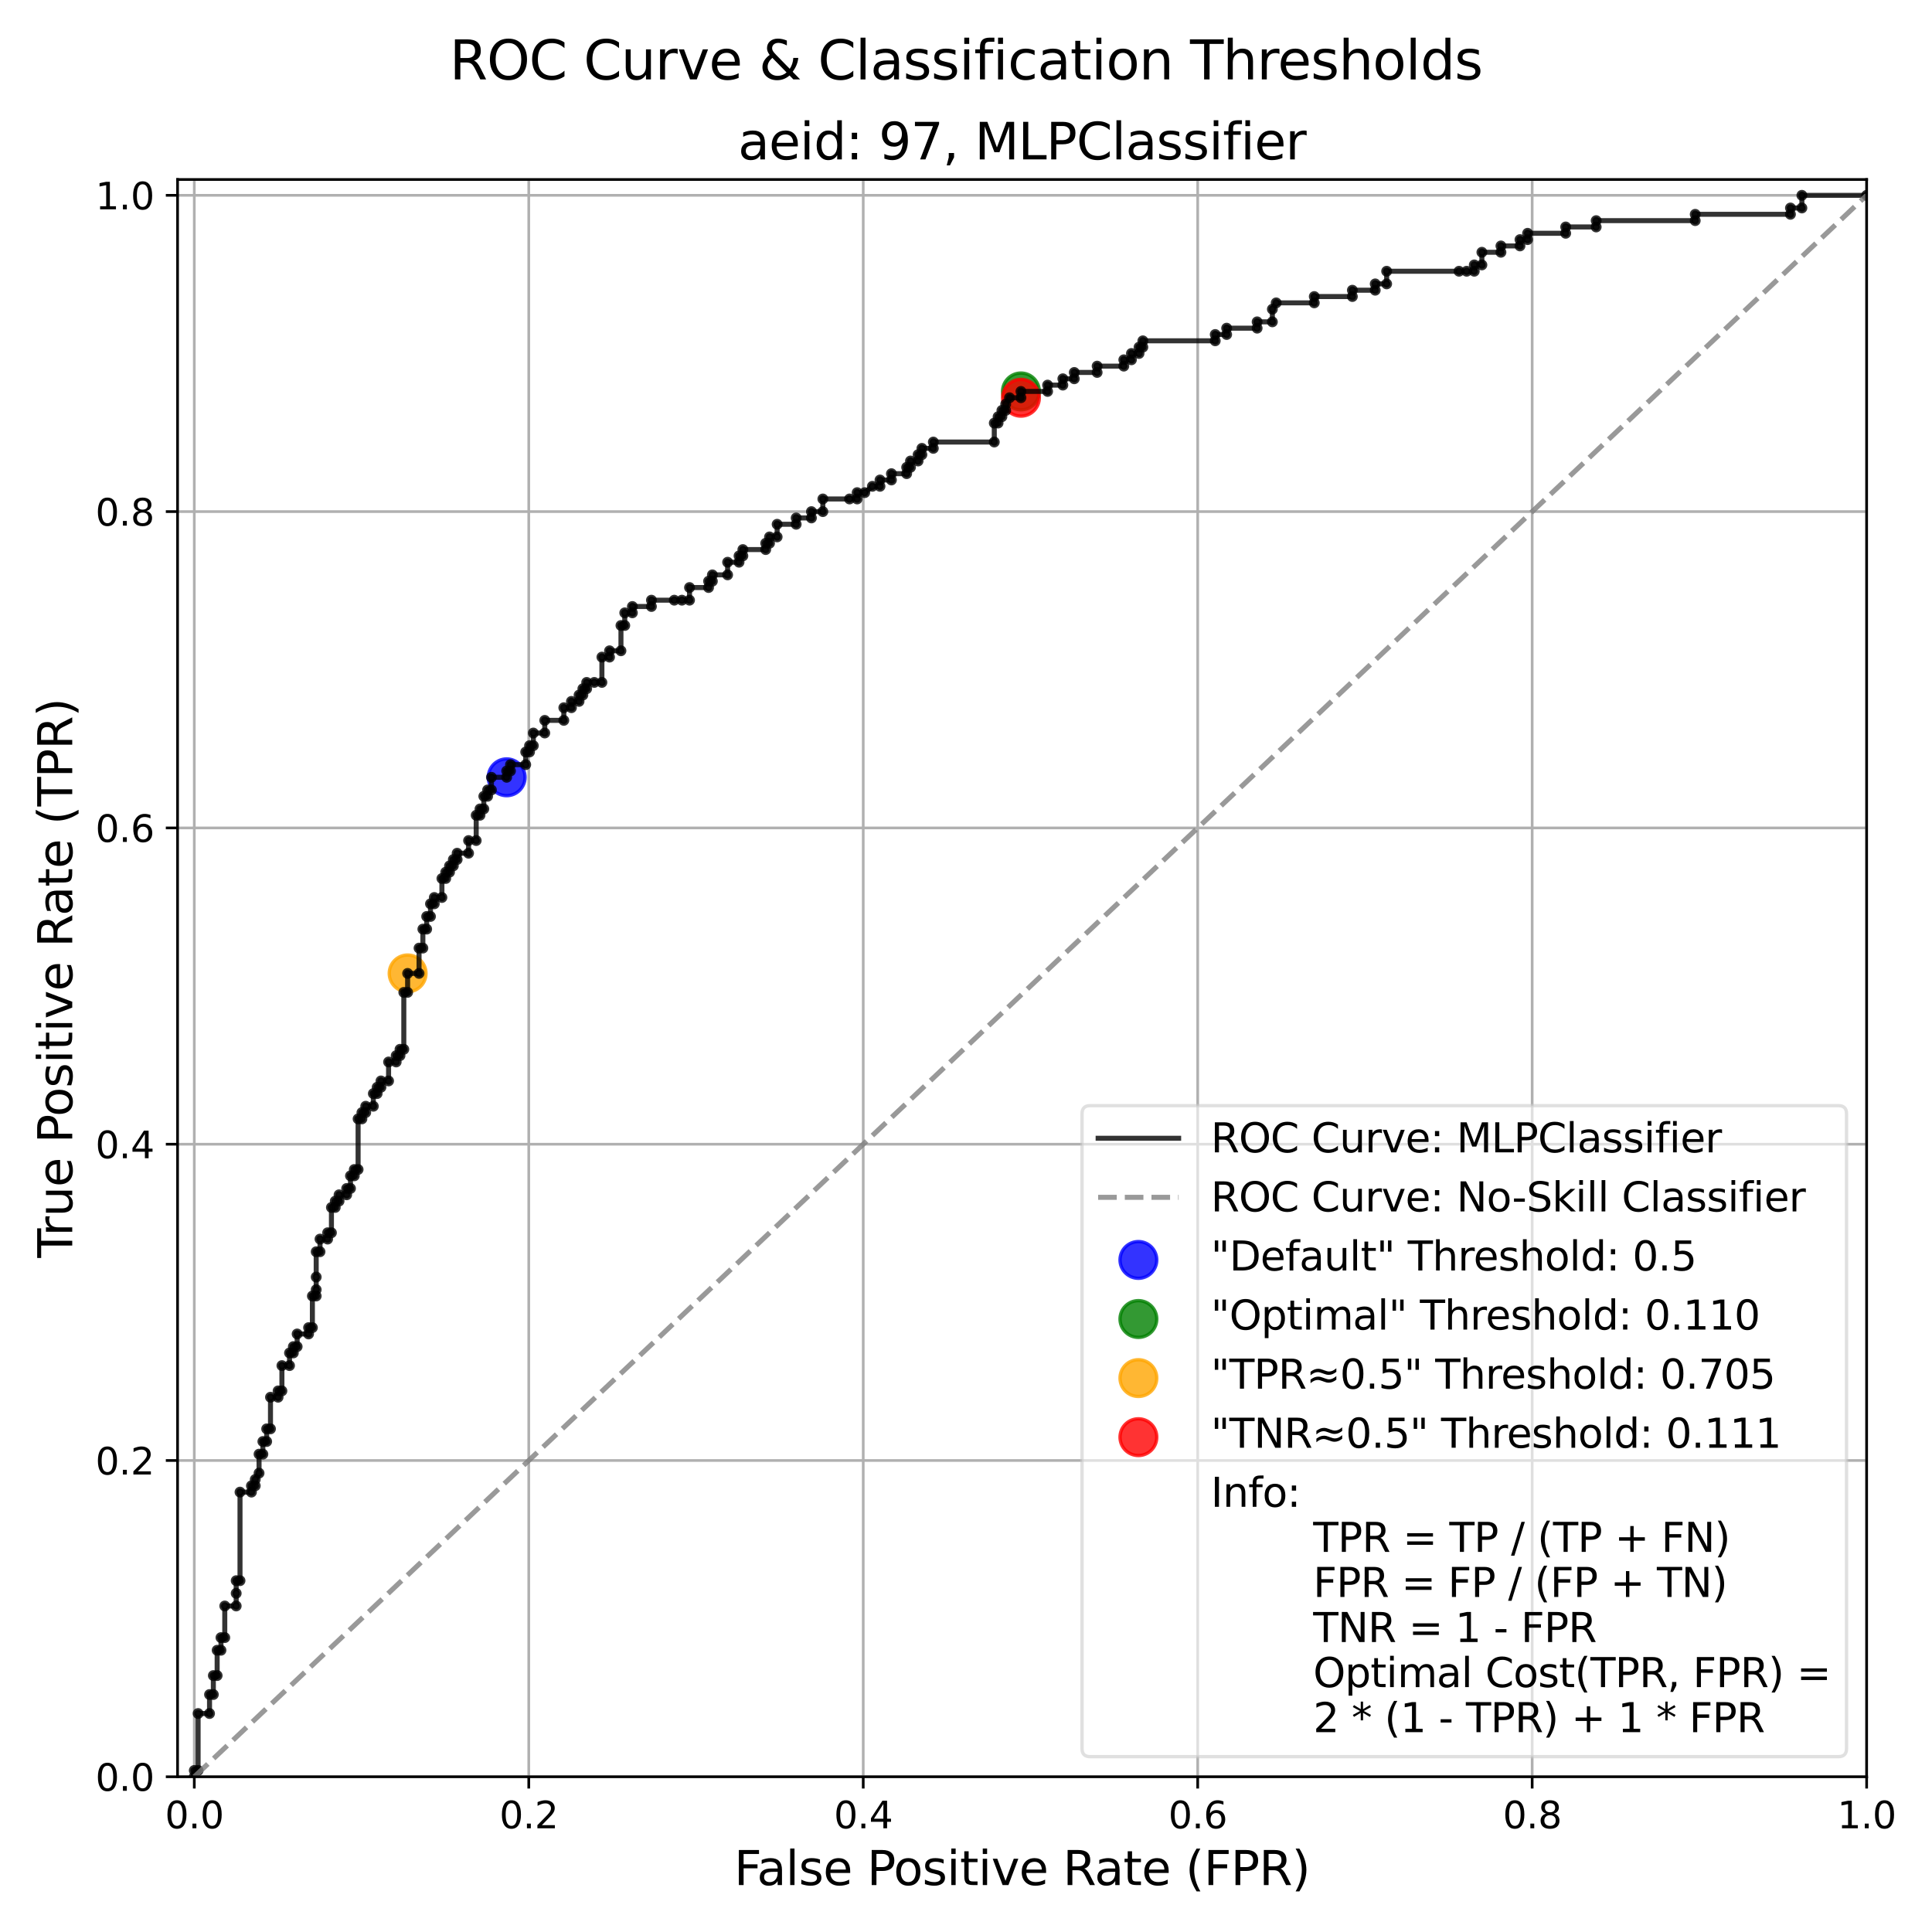 <?xml version="1.0" encoding="utf-8" standalone="no"?>
<!DOCTYPE svg PUBLIC "-//W3C//DTD SVG 1.1//EN"
  "http://www.w3.org/Graphics/SVG/1.1/DTD/svg11.dtd">
<svg xmlns:xlink="http://www.w3.org/1999/xlink" width="576pt" height="576pt" viewBox="0 0 576 576" xmlns="http://www.w3.org/2000/svg" version="1.1">
 <defs>
  <style type="text/css">*{stroke-linejoin: round; stroke-linecap: butt}</style>
 </defs>
 <g id="figure_1">
  <g id="patch_1">
   <path d="M 0 576 
L 576 576 
L 576 0 
L 0 0 
z
" style="fill: #ffffff"/>
  </g>
  <g id="axes_1">
   <g id="patch_2">
    <path d="M 52.94 529.72 
L 556.515 529.72 
L 556.515 53.52 
L 52.94 53.52 
z
" style="fill: #ffffff"/>
   </g>
   <g id="PathCollection_1">
    <defs>
     <path id="m172070369f" d="M 0 5.477 
C 1.453 5.477 2.846 4.9 3.873 3.873 
C 4.9 2.846 5.477 1.453 5.477 0 
C 5.477 -1.453 4.9 -2.846 3.873 -3.873 
C 2.846 -4.9 1.453 -5.477 0 -5.477 
C -1.453 -5.477 -2.846 -4.9 -3.873 -3.873 
C -4.9 -2.846 -5.477 -1.453 -5.477 0 
C -5.477 1.453 -4.9 2.846 -3.873 3.873 
C -2.846 4.9 -1.453 5.477 0 5.477 
z
" style="stroke: #0000ff; stroke-opacity: 0.8"/>
    </defs>
    <g clip-path="url(#p75dda708f8)">
     <use xlink:href="#m172070369f" x="151.056" y="231.741" style="fill: #0000ff; fill-opacity: 0.8; stroke: #0000ff; stroke-opacity: 0.8"/>
    </g>
   </g>
   <g id="PathCollection_2">
    <defs>
     <path id="mdd6a1ca24e" d="M 0 5.477 
C 1.453 5.477 2.846 4.9 3.873 3.873 
C 4.9 2.846 5.477 1.453 5.477 0 
C 5.477 -1.453 4.9 -2.846 3.873 -3.873 
C 2.846 -4.9 1.453 -5.477 0 -5.477 
C -1.453 -5.477 -2.846 -4.9 -3.873 -3.873 
C -4.9 -2.846 -5.477 -1.453 -5.477 0 
C -5.477 1.453 -4.9 2.846 -3.873 3.873 
C -2.846 4.9 -1.453 5.477 0 5.477 
z
" style="stroke: #008000; stroke-opacity: 0.8"/>
    </defs>
    <g clip-path="url(#p75dda708f8)">
     <use xlink:href="#mdd6a1ca24e" x="304.381" y="116.699" style="fill: #008000; fill-opacity: 0.8; stroke: #008000; stroke-opacity: 0.8"/>
    </g>
   </g>
   <g id="PathCollection_3">
    <defs>
     <path id="m6da1c490a2" d="M 0 5.477 
C 1.453 5.477 2.846 4.9 3.873 3.873 
C 4.9 2.846 5.477 1.453 5.477 0 
C 5.477 -1.453 4.9 -2.846 3.873 -3.873 
C 2.846 -4.9 1.453 -5.477 0 -5.477 
C -1.453 -5.477 -2.846 -4.9 -3.873 -3.873 
C -4.9 -2.846 -5.477 -1.453 -5.477 0 
C -5.477 1.453 -4.9 2.846 -3.873 3.873 
C -2.846 4.9 -1.453 5.477 0 5.477 
z
" style="stroke: #ffa500; stroke-opacity: 0.8"/>
    </defs>
    <g clip-path="url(#p75dda708f8)">
     <use xlink:href="#m6da1c490a2" x="121.527" y="290.206" style="fill: #ffa500; fill-opacity: 0.8; stroke: #ffa500; stroke-opacity: 0.8"/>
    </g>
   </g>
   <g id="PathCollection_4">
    <defs>
     <path id="mf7fa13b878" d="M 0 5.477 
C 1.453 5.477 2.846 4.9 3.873 3.873 
C 4.9 2.846 5.477 1.453 5.477 0 
C 5.477 -1.453 4.9 -2.846 3.873 -3.873 
C 2.846 -4.9 1.453 -5.477 0 -5.477 
C -1.453 -5.477 -2.846 -4.9 -3.873 -3.873 
C -4.9 -2.846 -5.477 -1.453 -5.477 0 
C -5.477 1.453 -4.9 2.846 -3.873 3.873 
C -2.846 4.9 -1.453 5.477 0 5.477 
z
" style="stroke: #ff0000; stroke-opacity: 0.8"/>
    </defs>
    <g clip-path="url(#p75dda708f8)">
     <use xlink:href="#mf7fa13b878" x="304.381" y="118.585" style="fill: #ff0000; fill-opacity: 0.8; stroke: #ff0000; stroke-opacity: 0.8"/>
    </g>
   </g>
   <g id="matplotlib.axis_1">
    <g id="xtick_1">
     <g id="line2d_1">
      <path d="M 57.926 529.72 
L 57.926 53.52 
" clip-path="url(#p75dda708f8)" style="fill: none; stroke: #b0b0b0; stroke-width: 0.8; stroke-linecap: square"/>
     </g>
     <g id="line2d_2">
      <defs>
       <path id="mab26322532" d="M 0 0 
L 0 3.5 
" style="stroke: #000000; stroke-width: 0.8"/>
      </defs>
      <g>
       <use xlink:href="#mab26322532" x="57.926" y="529.72" style="stroke: #000000; stroke-width: 0.8"/>
      </g>
     </g>
     <g id="text_1">
      <!-- 0.0 -->
      <g transform="translate(49.179 545.078) scale(0.11 -0.11)">
       <defs>
        <path id="DejaVuSans-30" d="M 2034 4250 
Q 1547 4250 1301 3770 
Q 1056 3291 1056 2328 
Q 1056 1369 1301 889 
Q 1547 409 2034 409 
Q 2525 409 2770 889 
Q 3016 1369 3016 2328 
Q 3016 3291 2770 3770 
Q 2525 4250 2034 4250 
z
M 2034 4750 
Q 2819 4750 3233 4129 
Q 3647 3509 3647 2328 
Q 3647 1150 3233 529 
Q 2819 -91 2034 -91 
Q 1250 -91 836 529 
Q 422 1150 422 2328 
Q 422 3509 836 4129 
Q 1250 4750 2034 4750 
z
" transform="scale(0.016)"/>
        <path id="DejaVuSans-2e" d="M 684 794 
L 1344 794 
L 1344 0 
L 684 0 
L 684 794 
z
" transform="scale(0.016)"/>
       </defs>
       <use xlink:href="#DejaVuSans-30"/>
       <use xlink:href="#DejaVuSans-2e" x="63.623"/>
       <use xlink:href="#DejaVuSans-30" x="95.41"/>
      </g>
     </g>
    </g>
    <g id="xtick_2">
     <g id="line2d_3">
      <path d="M 157.644 529.72 
L 157.644 53.52 
" clip-path="url(#p75dda708f8)" style="fill: none; stroke: #b0b0b0; stroke-width: 0.8; stroke-linecap: square"/>
     </g>
     <g id="line2d_4">
      <g>
       <use xlink:href="#mab26322532" x="157.644" y="529.72" style="stroke: #000000; stroke-width: 0.8"/>
      </g>
     </g>
     <g id="text_2">
      <!-- 0.2 -->
      <g transform="translate(148.897 545.078) scale(0.11 -0.11)">
       <defs>
        <path id="DejaVuSans-32" d="M 1228 531 
L 3431 531 
L 3431 0 
L 469 0 
L 469 531 
Q 828 903 1448 1529 
Q 2069 2156 2228 2338 
Q 2531 2678 2651 2914 
Q 2772 3150 2772 3378 
Q 2772 3750 2511 3984 
Q 2250 4219 1831 4219 
Q 1534 4219 1204 4116 
Q 875 4013 500 3803 
L 500 4441 
Q 881 4594 1212 4672 
Q 1544 4750 1819 4750 
Q 2544 4750 2975 4387 
Q 3406 4025 3406 3419 
Q 3406 3131 3298 2873 
Q 3191 2616 2906 2266 
Q 2828 2175 2409 1742 
Q 1991 1309 1228 531 
z
" transform="scale(0.016)"/>
       </defs>
       <use xlink:href="#DejaVuSans-30"/>
       <use xlink:href="#DejaVuSans-2e" x="63.623"/>
       <use xlink:href="#DejaVuSans-32" x="95.41"/>
      </g>
     </g>
    </g>
    <g id="xtick_3">
     <g id="line2d_5">
      <path d="M 257.362 529.72 
L 257.362 53.52 
" clip-path="url(#p75dda708f8)" style="fill: none; stroke: #b0b0b0; stroke-width: 0.8; stroke-linecap: square"/>
     </g>
     <g id="line2d_6">
      <g>
       <use xlink:href="#mab26322532" x="257.362" y="529.72" style="stroke: #000000; stroke-width: 0.8"/>
      </g>
     </g>
     <g id="text_3">
      <!-- 0.4 -->
      <g transform="translate(248.615 545.078) scale(0.11 -0.11)">
       <defs>
        <path id="DejaVuSans-34" d="M 2419 4116 
L 825 1625 
L 2419 1625 
L 2419 4116 
z
M 2253 4666 
L 3047 4666 
L 3047 1625 
L 3713 1625 
L 3713 1100 
L 3047 1100 
L 3047 0 
L 2419 0 
L 2419 1100 
L 313 1100 
L 313 1709 
L 2253 4666 
z
" transform="scale(0.016)"/>
       </defs>
       <use xlink:href="#DejaVuSans-30"/>
       <use xlink:href="#DejaVuSans-2e" x="63.623"/>
       <use xlink:href="#DejaVuSans-34" x="95.41"/>
      </g>
     </g>
    </g>
    <g id="xtick_4">
     <g id="line2d_7">
      <path d="M 357.079 529.72 
L 357.079 53.52 
" clip-path="url(#p75dda708f8)" style="fill: none; stroke: #b0b0b0; stroke-width: 0.8; stroke-linecap: square"/>
     </g>
     <g id="line2d_8">
      <g>
       <use xlink:href="#mab26322532" x="357.079" y="529.72" style="stroke: #000000; stroke-width: 0.8"/>
      </g>
     </g>
     <g id="text_4">
      <!-- 0.6 -->
      <g transform="translate(348.333 545.078) scale(0.11 -0.11)">
       <defs>
        <path id="DejaVuSans-36" d="M 2113 2584 
Q 1688 2584 1439 2293 
Q 1191 2003 1191 1497 
Q 1191 994 1439 701 
Q 1688 409 2113 409 
Q 2538 409 2786 701 
Q 3034 994 3034 1497 
Q 3034 2003 2786 2293 
Q 2538 2584 2113 2584 
z
M 3366 4563 
L 3366 3988 
Q 3128 4100 2886 4159 
Q 2644 4219 2406 4219 
Q 1781 4219 1451 3797 
Q 1122 3375 1075 2522 
Q 1259 2794 1537 2939 
Q 1816 3084 2150 3084 
Q 2853 3084 3261 2657 
Q 3669 2231 3669 1497 
Q 3669 778 3244 343 
Q 2819 -91 2113 -91 
Q 1303 -91 875 529 
Q 447 1150 447 2328 
Q 447 3434 972 4092 
Q 1497 4750 2381 4750 
Q 2619 4750 2861 4703 
Q 3103 4656 3366 4563 
z
" transform="scale(0.016)"/>
       </defs>
       <use xlink:href="#DejaVuSans-30"/>
       <use xlink:href="#DejaVuSans-2e" x="63.623"/>
       <use xlink:href="#DejaVuSans-36" x="95.41"/>
      </g>
     </g>
    </g>
    <g id="xtick_5">
     <g id="line2d_9">
      <path d="M 456.797 529.72 
L 456.797 53.52 
" clip-path="url(#p75dda708f8)" style="fill: none; stroke: #b0b0b0; stroke-width: 0.8; stroke-linecap: square"/>
     </g>
     <g id="line2d_10">
      <g>
       <use xlink:href="#mab26322532" x="456.797" y="529.72" style="stroke: #000000; stroke-width: 0.8"/>
      </g>
     </g>
     <g id="text_5">
      <!-- 0.8 -->
      <g transform="translate(448.05 545.078) scale(0.11 -0.11)">
       <defs>
        <path id="DejaVuSans-38" d="M 2034 2216 
Q 1584 2216 1326 1975 
Q 1069 1734 1069 1313 
Q 1069 891 1326 650 
Q 1584 409 2034 409 
Q 2484 409 2743 651 
Q 3003 894 3003 1313 
Q 3003 1734 2745 1975 
Q 2488 2216 2034 2216 
z
M 1403 2484 
Q 997 2584 770 2862 
Q 544 3141 544 3541 
Q 544 4100 942 4425 
Q 1341 4750 2034 4750 
Q 2731 4750 3128 4425 
Q 3525 4100 3525 3541 
Q 3525 3141 3298 2862 
Q 3072 2584 2669 2484 
Q 3125 2378 3379 2068 
Q 3634 1759 3634 1313 
Q 3634 634 3220 271 
Q 2806 -91 2034 -91 
Q 1263 -91 848 271 
Q 434 634 434 1313 
Q 434 1759 690 2068 
Q 947 2378 1403 2484 
z
M 1172 3481 
Q 1172 3119 1398 2916 
Q 1625 2713 2034 2713 
Q 2441 2713 2670 2916 
Q 2900 3119 2900 3481 
Q 2900 3844 2670 4047 
Q 2441 4250 2034 4250 
Q 1625 4250 1398 4047 
Q 1172 3844 1172 3481 
z
" transform="scale(0.016)"/>
       </defs>
       <use xlink:href="#DejaVuSans-30"/>
       <use xlink:href="#DejaVuSans-2e" x="63.623"/>
       <use xlink:href="#DejaVuSans-38" x="95.41"/>
      </g>
     </g>
    </g>
    <g id="xtick_6">
     <g id="line2d_11">
      <path d="M 556.515 529.72 
L 556.515 53.52 
" clip-path="url(#p75dda708f8)" style="fill: none; stroke: #b0b0b0; stroke-width: 0.8; stroke-linecap: square"/>
     </g>
     <g id="line2d_12">
      <g>
       <use xlink:href="#mab26322532" x="556.515" y="529.72" style="stroke: #000000; stroke-width: 0.8"/>
      </g>
     </g>
     <g id="text_6">
      <!-- 1.0 -->
      <g transform="translate(547.768 545.078) scale(0.11 -0.11)">
       <defs>
        <path id="DejaVuSans-31" d="M 794 531 
L 1825 531 
L 1825 4091 
L 703 3866 
L 703 4441 
L 1819 4666 
L 2450 4666 
L 2450 531 
L 3481 531 
L 3481 0 
L 794 0 
L 794 531 
z
" transform="scale(0.016)"/>
       </defs>
       <use xlink:href="#DejaVuSans-31"/>
       <use xlink:href="#DejaVuSans-2e" x="63.623"/>
       <use xlink:href="#DejaVuSans-30" x="95.41"/>
      </g>
     </g>
    </g>
    <g id="text_7">
     <!-- False Positive Rate (FPR) -->
     <g transform="translate(218.877 562.004) scale(0.14 -0.14)">
      <defs>
       <path id="DejaVuSans-46" d="M 628 4666 
L 3309 4666 
L 3309 4134 
L 1259 4134 
L 1259 2759 
L 3109 2759 
L 3109 2228 
L 1259 2228 
L 1259 0 
L 628 0 
L 628 4666 
z
" transform="scale(0.016)"/>
       <path id="DejaVuSans-61" d="M 2194 1759 
Q 1497 1759 1228 1600 
Q 959 1441 959 1056 
Q 959 750 1161 570 
Q 1363 391 1709 391 
Q 2188 391 2477 730 
Q 2766 1069 2766 1631 
L 2766 1759 
L 2194 1759 
z
M 3341 1997 
L 3341 0 
L 2766 0 
L 2766 531 
Q 2569 213 2275 61 
Q 1981 -91 1556 -91 
Q 1019 -91 701 211 
Q 384 513 384 1019 
Q 384 1609 779 1909 
Q 1175 2209 1959 2209 
L 2766 2209 
L 2766 2266 
Q 2766 2663 2505 2880 
Q 2244 3097 1772 3097 
Q 1472 3097 1187 3025 
Q 903 2953 641 2809 
L 641 3341 
Q 956 3463 1253 3523 
Q 1550 3584 1831 3584 
Q 2591 3584 2966 3190 
Q 3341 2797 3341 1997 
z
" transform="scale(0.016)"/>
       <path id="DejaVuSans-6c" d="M 603 4863 
L 1178 4863 
L 1178 0 
L 603 0 
L 603 4863 
z
" transform="scale(0.016)"/>
       <path id="DejaVuSans-73" d="M 2834 3397 
L 2834 2853 
Q 2591 2978 2328 3040 
Q 2066 3103 1784 3103 
Q 1356 3103 1142 2972 
Q 928 2841 928 2578 
Q 928 2378 1081 2264 
Q 1234 2150 1697 2047 
L 1894 2003 
Q 2506 1872 2764 1633 
Q 3022 1394 3022 966 
Q 3022 478 2636 193 
Q 2250 -91 1575 -91 
Q 1294 -91 989 -36 
Q 684 19 347 128 
L 347 722 
Q 666 556 975 473 
Q 1284 391 1588 391 
Q 1994 391 2212 530 
Q 2431 669 2431 922 
Q 2431 1156 2273 1281 
Q 2116 1406 1581 1522 
L 1381 1569 
Q 847 1681 609 1914 
Q 372 2147 372 2553 
Q 372 3047 722 3315 
Q 1072 3584 1716 3584 
Q 2034 3584 2315 3537 
Q 2597 3491 2834 3397 
z
" transform="scale(0.016)"/>
       <path id="DejaVuSans-65" d="M 3597 1894 
L 3597 1613 
L 953 1613 
Q 991 1019 1311 708 
Q 1631 397 2203 397 
Q 2534 397 2845 478 
Q 3156 559 3463 722 
L 3463 178 
Q 3153 47 2828 -22 
Q 2503 -91 2169 -91 
Q 1331 -91 842 396 
Q 353 884 353 1716 
Q 353 2575 817 3079 
Q 1281 3584 2069 3584 
Q 2775 3584 3186 3129 
Q 3597 2675 3597 1894 
z
M 3022 2063 
Q 3016 2534 2758 2815 
Q 2500 3097 2075 3097 
Q 1594 3097 1305 2825 
Q 1016 2553 972 2059 
L 3022 2063 
z
" transform="scale(0.016)"/>
       <path id="DejaVuSans-20" transform="scale(0.016)"/>
       <path id="DejaVuSans-50" d="M 1259 4147 
L 1259 2394 
L 2053 2394 
Q 2494 2394 2734 2622 
Q 2975 2850 2975 3272 
Q 2975 3691 2734 3919 
Q 2494 4147 2053 4147 
L 1259 4147 
z
M 628 4666 
L 2053 4666 
Q 2838 4666 3239 4311 
Q 3641 3956 3641 3272 
Q 3641 2581 3239 2228 
Q 2838 1875 2053 1875 
L 1259 1875 
L 1259 0 
L 628 0 
L 628 4666 
z
" transform="scale(0.016)"/>
       <path id="DejaVuSans-6f" d="M 1959 3097 
Q 1497 3097 1228 2736 
Q 959 2375 959 1747 
Q 959 1119 1226 758 
Q 1494 397 1959 397 
Q 2419 397 2687 759 
Q 2956 1122 2956 1747 
Q 2956 2369 2687 2733 
Q 2419 3097 1959 3097 
z
M 1959 3584 
Q 2709 3584 3137 3096 
Q 3566 2609 3566 1747 
Q 3566 888 3137 398 
Q 2709 -91 1959 -91 
Q 1206 -91 779 398 
Q 353 888 353 1747 
Q 353 2609 779 3096 
Q 1206 3584 1959 3584 
z
" transform="scale(0.016)"/>
       <path id="DejaVuSans-69" d="M 603 3500 
L 1178 3500 
L 1178 0 
L 603 0 
L 603 3500 
z
M 603 4863 
L 1178 4863 
L 1178 4134 
L 603 4134 
L 603 4863 
z
" transform="scale(0.016)"/>
       <path id="DejaVuSans-74" d="M 1172 4494 
L 1172 3500 
L 2356 3500 
L 2356 3053 
L 1172 3053 
L 1172 1153 
Q 1172 725 1289 603 
Q 1406 481 1766 481 
L 2356 481 
L 2356 0 
L 1766 0 
Q 1100 0 847 248 
Q 594 497 594 1153 
L 594 3053 
L 172 3053 
L 172 3500 
L 594 3500 
L 594 4494 
L 1172 4494 
z
" transform="scale(0.016)"/>
       <path id="DejaVuSans-76" d="M 191 3500 
L 800 3500 
L 1894 563 
L 2988 3500 
L 3597 3500 
L 2284 0 
L 1503 0 
L 191 3500 
z
" transform="scale(0.016)"/>
       <path id="DejaVuSans-52" d="M 2841 2188 
Q 3044 2119 3236 1894 
Q 3428 1669 3622 1275 
L 4263 0 
L 3584 0 
L 2988 1197 
Q 2756 1666 2539 1819 
Q 2322 1972 1947 1972 
L 1259 1972 
L 1259 0 
L 628 0 
L 628 4666 
L 2053 4666 
Q 2853 4666 3247 4331 
Q 3641 3997 3641 3322 
Q 3641 2881 3436 2590 
Q 3231 2300 2841 2188 
z
M 1259 4147 
L 1259 2491 
L 2053 2491 
Q 2509 2491 2742 2702 
Q 2975 2913 2975 3322 
Q 2975 3731 2742 3939 
Q 2509 4147 2053 4147 
L 1259 4147 
z
" transform="scale(0.016)"/>
       <path id="DejaVuSans-28" d="M 1984 4856 
Q 1566 4138 1362 3434 
Q 1159 2731 1159 2009 
Q 1159 1288 1364 580 
Q 1569 -128 1984 -844 
L 1484 -844 
Q 1016 -109 783 600 
Q 550 1309 550 2009 
Q 550 2706 781 3412 
Q 1013 4119 1484 4856 
L 1984 4856 
z
" transform="scale(0.016)"/>
       <path id="DejaVuSans-29" d="M 513 4856 
L 1013 4856 
Q 1481 4119 1714 3412 
Q 1947 2706 1947 2009 
Q 1947 1309 1714 600 
Q 1481 -109 1013 -844 
L 513 -844 
Q 928 -128 1133 580 
Q 1338 1288 1338 2009 
Q 1338 2731 1133 3434 
Q 928 4138 513 4856 
z
" transform="scale(0.016)"/>
      </defs>
      <use xlink:href="#DejaVuSans-46"/>
      <use xlink:href="#DejaVuSans-61" x="48.395"/>
      <use xlink:href="#DejaVuSans-6c" x="109.674"/>
      <use xlink:href="#DejaVuSans-73" x="137.457"/>
      <use xlink:href="#DejaVuSans-65" x="189.557"/>
      <use xlink:href="#DejaVuSans-20" x="251.08"/>
      <use xlink:href="#DejaVuSans-50" x="282.867"/>
      <use xlink:href="#DejaVuSans-6f" x="339.545"/>
      <use xlink:href="#DejaVuSans-73" x="400.727"/>
      <use xlink:href="#DejaVuSans-69" x="452.826"/>
      <use xlink:href="#DejaVuSans-74" x="480.609"/>
      <use xlink:href="#DejaVuSans-69" x="519.818"/>
      <use xlink:href="#DejaVuSans-76" x="547.602"/>
      <use xlink:href="#DejaVuSans-65" x="606.781"/>
      <use xlink:href="#DejaVuSans-20" x="668.305"/>
      <use xlink:href="#DejaVuSans-52" x="700.092"/>
      <use xlink:href="#DejaVuSans-61" x="767.324"/>
      <use xlink:href="#DejaVuSans-74" x="828.604"/>
      <use xlink:href="#DejaVuSans-65" x="867.812"/>
      <use xlink:href="#DejaVuSans-20" x="929.336"/>
      <use xlink:href="#DejaVuSans-28" x="961.123"/>
      <use xlink:href="#DejaVuSans-46" x="1000.137"/>
      <use xlink:href="#DejaVuSans-50" x="1057.656"/>
      <use xlink:href="#DejaVuSans-52" x="1117.959"/>
      <use xlink:href="#DejaVuSans-29" x="1187.441"/>
     </g>
    </g>
   </g>
   <g id="matplotlib.axis_2">
    <g id="ytick_1">
     <g id="line2d_13">
      <path d="M 52.94 529.72 
L 556.515 529.72 
" clip-path="url(#p75dda708f8)" style="fill: none; stroke: #b0b0b0; stroke-width: 0.8; stroke-linecap: square"/>
     </g>
     <g id="line2d_14">
      <defs>
       <path id="m44aa4021e0" d="M 0 0 
L -3.5 0 
" style="stroke: #000000; stroke-width: 0.8"/>
      </defs>
      <g>
       <use xlink:href="#m44aa4021e0" x="52.94" y="529.72" style="stroke: #000000; stroke-width: 0.8"/>
      </g>
     </g>
     <g id="text_8">
      <!-- 0.0 -->
      <g transform="translate(28.447 533.899) scale(0.11 -0.11)">
       <use xlink:href="#DejaVuSans-30"/>
       <use xlink:href="#DejaVuSans-2e" x="63.623"/>
       <use xlink:href="#DejaVuSans-30" x="95.41"/>
      </g>
     </g>
    </g>
    <g id="ytick_2">
     <g id="line2d_15">
      <path d="M 52.94 435.423 
L 556.515 435.423 
" clip-path="url(#p75dda708f8)" style="fill: none; stroke: #b0b0b0; stroke-width: 0.8; stroke-linecap: square"/>
     </g>
     <g id="line2d_16">
      <g>
       <use xlink:href="#m44aa4021e0" x="52.94" y="435.423" style="stroke: #000000; stroke-width: 0.8"/>
      </g>
     </g>
     <g id="text_9">
      <!-- 0.2 -->
      <g transform="translate(28.447 439.602) scale(0.11 -0.11)">
       <use xlink:href="#DejaVuSans-30"/>
       <use xlink:href="#DejaVuSans-2e" x="63.623"/>
       <use xlink:href="#DejaVuSans-32" x="95.41"/>
      </g>
     </g>
    </g>
    <g id="ytick_3">
     <g id="line2d_17">
      <path d="M 52.94 341.126 
L 556.515 341.126 
" clip-path="url(#p75dda708f8)" style="fill: none; stroke: #b0b0b0; stroke-width: 0.8; stroke-linecap: square"/>
     </g>
     <g id="line2d_18">
      <g>
       <use xlink:href="#m44aa4021e0" x="52.94" y="341.126" style="stroke: #000000; stroke-width: 0.8"/>
      </g>
     </g>
     <g id="text_10">
      <!-- 0.4 -->
      <g transform="translate(28.447 345.305) scale(0.11 -0.11)">
       <use xlink:href="#DejaVuSans-30"/>
       <use xlink:href="#DejaVuSans-2e" x="63.623"/>
       <use xlink:href="#DejaVuSans-34" x="95.41"/>
      </g>
     </g>
    </g>
    <g id="ytick_4">
     <g id="line2d_19">
      <path d="M 52.94 246.829 
L 556.515 246.829 
" clip-path="url(#p75dda708f8)" style="fill: none; stroke: #b0b0b0; stroke-width: 0.8; stroke-linecap: square"/>
     </g>
     <g id="line2d_20">
      <g>
       <use xlink:href="#m44aa4021e0" x="52.94" y="246.829" style="stroke: #000000; stroke-width: 0.8"/>
      </g>
     </g>
     <g id="text_11">
      <!-- 0.6 -->
      <g transform="translate(28.447 251.008) scale(0.11 -0.11)">
       <use xlink:href="#DejaVuSans-30"/>
       <use xlink:href="#DejaVuSans-2e" x="63.623"/>
       <use xlink:href="#DejaVuSans-36" x="95.41"/>
      </g>
     </g>
    </g>
    <g id="ytick_5">
     <g id="line2d_21">
      <path d="M 52.94 152.532 
L 556.515 152.532 
" clip-path="url(#p75dda708f8)" style="fill: none; stroke: #b0b0b0; stroke-width: 0.8; stroke-linecap: square"/>
     </g>
     <g id="line2d_22">
      <g>
       <use xlink:href="#m44aa4021e0" x="52.94" y="152.532" style="stroke: #000000; stroke-width: 0.8"/>
      </g>
     </g>
     <g id="text_12">
      <!-- 0.8 -->
      <g transform="translate(28.447 156.711) scale(0.11 -0.11)">
       <use xlink:href="#DejaVuSans-30"/>
       <use xlink:href="#DejaVuSans-2e" x="63.623"/>
       <use xlink:href="#DejaVuSans-38" x="95.41"/>
      </g>
     </g>
    </g>
    <g id="ytick_6">
     <g id="line2d_23">
      <path d="M 52.94 58.235 
L 556.515 58.235 
" clip-path="url(#p75dda708f8)" style="fill: none; stroke: #b0b0b0; stroke-width: 0.8; stroke-linecap: square"/>
     </g>
     <g id="line2d_24">
      <g>
       <use xlink:href="#m44aa4021e0" x="52.94" y="58.235" style="stroke: #000000; stroke-width: 0.8"/>
      </g>
     </g>
     <g id="text_13">
      <!-- 1.0 -->
      <g transform="translate(28.447 62.414) scale(0.11 -0.11)">
       <use xlink:href="#DejaVuSans-31"/>
       <use xlink:href="#DejaVuSans-2e" x="63.623"/>
       <use xlink:href="#DejaVuSans-30" x="95.41"/>
      </g>
     </g>
    </g>
    <g id="text_14">
     <!-- True Positive Rate (TPR) -->
     <g transform="translate(21.535 375.009) rotate(-90) scale(0.14 -0.14)">
      <defs>
       <path id="DejaVuSans-54" d="M -19 4666 
L 3928 4666 
L 3928 4134 
L 2272 4134 
L 2272 0 
L 1638 0 
L 1638 4134 
L -19 4134 
L -19 4666 
z
" transform="scale(0.016)"/>
       <path id="DejaVuSans-72" d="M 2631 2963 
Q 2534 3019 2420 3045 
Q 2306 3072 2169 3072 
Q 1681 3072 1420 2755 
Q 1159 2438 1159 1844 
L 1159 0 
L 581 0 
L 581 3500 
L 1159 3500 
L 1159 2956 
Q 1341 3275 1631 3429 
Q 1922 3584 2338 3584 
Q 2397 3584 2469 3576 
Q 2541 3569 2628 3553 
L 2631 2963 
z
" transform="scale(0.016)"/>
       <path id="DejaVuSans-75" d="M 544 1381 
L 544 3500 
L 1119 3500 
L 1119 1403 
Q 1119 906 1312 657 
Q 1506 409 1894 409 
Q 2359 409 2629 706 
Q 2900 1003 2900 1516 
L 2900 3500 
L 3475 3500 
L 3475 0 
L 2900 0 
L 2900 538 
Q 2691 219 2414 64 
Q 2138 -91 1772 -91 
Q 1169 -91 856 284 
Q 544 659 544 1381 
z
M 1991 3584 
L 1991 3584 
z
" transform="scale(0.016)"/>
      </defs>
      <use xlink:href="#DejaVuSans-54"/>
      <use xlink:href="#DejaVuSans-72" x="46.334"/>
      <use xlink:href="#DejaVuSans-75" x="87.447"/>
      <use xlink:href="#DejaVuSans-65" x="150.826"/>
      <use xlink:href="#DejaVuSans-20" x="212.35"/>
      <use xlink:href="#DejaVuSans-50" x="244.137"/>
      <use xlink:href="#DejaVuSans-6f" x="300.814"/>
      <use xlink:href="#DejaVuSans-73" x="361.996"/>
      <use xlink:href="#DejaVuSans-69" x="414.096"/>
      <use xlink:href="#DejaVuSans-74" x="441.879"/>
      <use xlink:href="#DejaVuSans-69" x="481.088"/>
      <use xlink:href="#DejaVuSans-76" x="508.871"/>
      <use xlink:href="#DejaVuSans-65" x="568.051"/>
      <use xlink:href="#DejaVuSans-20" x="629.574"/>
      <use xlink:href="#DejaVuSans-52" x="661.361"/>
      <use xlink:href="#DejaVuSans-61" x="728.594"/>
      <use xlink:href="#DejaVuSans-74" x="789.873"/>
      <use xlink:href="#DejaVuSans-65" x="829.082"/>
      <use xlink:href="#DejaVuSans-20" x="890.605"/>
      <use xlink:href="#DejaVuSans-28" x="922.393"/>
      <use xlink:href="#DejaVuSans-54" x="961.406"/>
      <use xlink:href="#DejaVuSans-50" x="1022.49"/>
      <use xlink:href="#DejaVuSans-52" x="1082.793"/>
      <use xlink:href="#DejaVuSans-29" x="1152.275"/>
     </g>
    </g>
   </g>
   <g id="PathCollection_5">
    <defs>
     <path id="m9896ce65ef" d="M 0 1.118 
C 0.297 1.118 0.581 1 0.791 0.791 
C 1 0.581 1.118 0.297 1.118 0 
C 1.118 -0.297 1 -0.581 0.791 -0.791 
C 0.581 -1 0.297 -1.118 0 -1.118 
C -0.297 -1.118 -0.581 -1 -0.791 -0.791 
C -1 -0.581 -1.118 -0.297 -1.118 0 
C -1.118 0.297 -1 0.581 -0.791 0.791 
C -0.581 1 -0.297 1.118 0 1.118 
z
" style="stroke: #000000; stroke-opacity: 0.8"/>
    </defs>
    <g clip-path="url(#p75dda708f8)">
     <use xlink:href="#m9896ce65ef" x="57.926" y="529.72" style="fill-opacity: 0.8; stroke: #000000; stroke-opacity: 0.8"/>
     <use xlink:href="#m9896ce65ef" x="57.926" y="527.834" style="fill-opacity: 0.8; stroke: #000000; stroke-opacity: 0.8"/>
     <use xlink:href="#m9896ce65ef" x="59.062" y="527.834" style="fill-opacity: 0.8; stroke: #000000; stroke-opacity: 0.8"/>
     <use xlink:href="#m9896ce65ef" x="59.062" y="510.861" style="fill-opacity: 0.8; stroke: #000000; stroke-opacity: 0.8"/>
     <use xlink:href="#m9896ce65ef" x="62.469" y="510.861" style="fill-opacity: 0.8; stroke: #000000; stroke-opacity: 0.8"/>
     <use xlink:href="#m9896ce65ef" x="62.469" y="505.203" style="fill-opacity: 0.8; stroke: #000000; stroke-opacity: 0.8"/>
     <use xlink:href="#m9896ce65ef" x="63.605" y="505.203" style="fill-opacity: 0.8; stroke: #000000; stroke-opacity: 0.8"/>
     <use xlink:href="#m9896ce65ef" x="63.605" y="499.545" style="fill-opacity: 0.8; stroke: #000000; stroke-opacity: 0.8"/>
     <use xlink:href="#m9896ce65ef" x="64.74" y="499.545" style="fill-opacity: 0.8; stroke: #000000; stroke-opacity: 0.8"/>
     <use xlink:href="#m9896ce65ef" x="64.74" y="492.001" style="fill-opacity: 0.8; stroke: #000000; stroke-opacity: 0.8"/>
     <use xlink:href="#m9896ce65ef" x="65.876" y="492.001" style="fill-opacity: 0.8; stroke: #000000; stroke-opacity: 0.8"/>
     <use xlink:href="#m9896ce65ef" x="65.876" y="488.229" style="fill-opacity: 0.8; stroke: #000000; stroke-opacity: 0.8"/>
     <use xlink:href="#m9896ce65ef" x="67.012" y="488.229" style="fill-opacity: 0.8; stroke: #000000; stroke-opacity: 0.8"/>
     <use xlink:href="#m9896ce65ef" x="67.012" y="478.8" style="fill-opacity: 0.8; stroke: #000000; stroke-opacity: 0.8"/>
     <use xlink:href="#m9896ce65ef" x="70.419" y="478.8" style="fill-opacity: 0.8; stroke: #000000; stroke-opacity: 0.8"/>
     <use xlink:href="#m9896ce65ef" x="70.419" y="475.028" style="fill-opacity: 0.8; stroke: #000000; stroke-opacity: 0.8"/>
     <use xlink:href="#m9896ce65ef" x="70.419" y="471.256" style="fill-opacity: 0.8; stroke: #000000; stroke-opacity: 0.8"/>
     <use xlink:href="#m9896ce65ef" x="71.555" y="471.256" style="fill-opacity: 0.8; stroke: #000000; stroke-opacity: 0.8"/>
     <use xlink:href="#m9896ce65ef" x="71.555" y="444.853" style="fill-opacity: 0.8; stroke: #000000; stroke-opacity: 0.8"/>
     <use xlink:href="#m9896ce65ef" x="74.962" y="444.853" style="fill-opacity: 0.8; stroke: #000000; stroke-opacity: 0.8"/>
     <use xlink:href="#m9896ce65ef" x="74.962" y="442.967" style="fill-opacity: 0.8; stroke: #000000; stroke-opacity: 0.8"/>
     <use xlink:href="#m9896ce65ef" x="76.098" y="442.967" style="fill-opacity: 0.8; stroke: #000000; stroke-opacity: 0.8"/>
     <use xlink:href="#m9896ce65ef" x="76.098" y="441.081" style="fill-opacity: 0.8; stroke: #000000; stroke-opacity: 0.8"/>
     <use xlink:href="#m9896ce65ef" x="77.233" y="439.195" style="fill-opacity: 0.8; stroke: #000000; stroke-opacity: 0.8"/>
     <use xlink:href="#m9896ce65ef" x="77.233" y="433.537" style="fill-opacity: 0.8; stroke: #000000; stroke-opacity: 0.8"/>
     <use xlink:href="#m9896ce65ef" x="78.369" y="433.537" style="fill-opacity: 0.8; stroke: #000000; stroke-opacity: 0.8"/>
     <use xlink:href="#m9896ce65ef" x="78.369" y="429.765" style="fill-opacity: 0.8; stroke: #000000; stroke-opacity: 0.8"/>
     <use xlink:href="#m9896ce65ef" x="79.505" y="429.765" style="fill-opacity: 0.8; stroke: #000000; stroke-opacity: 0.8"/>
     <use xlink:href="#m9896ce65ef" x="79.505" y="425.993" style="fill-opacity: 0.8; stroke: #000000; stroke-opacity: 0.8"/>
     <use xlink:href="#m9896ce65ef" x="80.641" y="425.993" style="fill-opacity: 0.8; stroke: #000000; stroke-opacity: 0.8"/>
     <use xlink:href="#m9896ce65ef" x="80.641" y="416.564" style="fill-opacity: 0.8; stroke: #000000; stroke-opacity: 0.8"/>
     <use xlink:href="#m9896ce65ef" x="82.912" y="416.564" style="fill-opacity: 0.8; stroke: #000000; stroke-opacity: 0.8"/>
     <use xlink:href="#m9896ce65ef" x="82.912" y="414.678" style="fill-opacity: 0.8; stroke: #000000; stroke-opacity: 0.8"/>
     <use xlink:href="#m9896ce65ef" x="84.048" y="414.678" style="fill-opacity: 0.8; stroke: #000000; stroke-opacity: 0.8"/>
     <use xlink:href="#m9896ce65ef" x="84.048" y="407.134" style="fill-opacity: 0.8; stroke: #000000; stroke-opacity: 0.8"/>
     <use xlink:href="#m9896ce65ef" x="86.319" y="407.134" style="fill-opacity: 0.8; stroke: #000000; stroke-opacity: 0.8"/>
     <use xlink:href="#m9896ce65ef" x="86.319" y="403.362" style="fill-opacity: 0.8; stroke: #000000; stroke-opacity: 0.8"/>
     <use xlink:href="#m9896ce65ef" x="87.455" y="403.362" style="fill-opacity: 0.8; stroke: #000000; stroke-opacity: 0.8"/>
     <use xlink:href="#m9896ce65ef" x="87.455" y="401.476" style="fill-opacity: 0.8; stroke: #000000; stroke-opacity: 0.8"/>
     <use xlink:href="#m9896ce65ef" x="88.591" y="401.476" style="fill-opacity: 0.8; stroke: #000000; stroke-opacity: 0.8"/>
     <use xlink:href="#m9896ce65ef" x="88.591" y="397.704" style="fill-opacity: 0.8; stroke: #000000; stroke-opacity: 0.8"/>
     <use xlink:href="#m9896ce65ef" x="91.998" y="397.704" style="fill-opacity: 0.8; stroke: #000000; stroke-opacity: 0.8"/>
     <use xlink:href="#m9896ce65ef" x="91.998" y="395.818" style="fill-opacity: 0.8; stroke: #000000; stroke-opacity: 0.8"/>
     <use xlink:href="#m9896ce65ef" x="93.134" y="395.818" style="fill-opacity: 0.8; stroke: #000000; stroke-opacity: 0.8"/>
     <use xlink:href="#m9896ce65ef" x="93.134" y="386.389" style="fill-opacity: 0.8; stroke: #000000; stroke-opacity: 0.8"/>
     <use xlink:href="#m9896ce65ef" x="94.27" y="386.389" style="fill-opacity: 0.8; stroke: #000000; stroke-opacity: 0.8"/>
     <use xlink:href="#m9896ce65ef" x="94.27" y="384.503" style="fill-opacity: 0.8; stroke: #000000; stroke-opacity: 0.8"/>
     <use xlink:href="#m9896ce65ef" x="94.27" y="380.731" style="fill-opacity: 0.8; stroke: #000000; stroke-opacity: 0.8"/>
     <use xlink:href="#m9896ce65ef" x="94.27" y="373.187" style="fill-opacity: 0.8; stroke: #000000; stroke-opacity: 0.8"/>
     <use xlink:href="#m9896ce65ef" x="95.405" y="373.187" style="fill-opacity: 0.8; stroke: #000000; stroke-opacity: 0.8"/>
     <use xlink:href="#m9896ce65ef" x="95.405" y="369.415" style="fill-opacity: 0.8; stroke: #000000; stroke-opacity: 0.8"/>
     <use xlink:href="#m9896ce65ef" x="97.677" y="369.415" style="fill-opacity: 0.8; stroke: #000000; stroke-opacity: 0.8"/>
     <use xlink:href="#m9896ce65ef" x="97.677" y="367.529" style="fill-opacity: 0.8; stroke: #000000; stroke-opacity: 0.8"/>
     <use xlink:href="#m9896ce65ef" x="98.812" y="367.529" style="fill-opacity: 0.8; stroke: #000000; stroke-opacity: 0.8"/>
     <use xlink:href="#m9896ce65ef" x="98.812" y="359.985" style="fill-opacity: 0.8; stroke: #000000; stroke-opacity: 0.8"/>
     <use xlink:href="#m9896ce65ef" x="99.948" y="359.985" style="fill-opacity: 0.8; stroke: #000000; stroke-opacity: 0.8"/>
     <use xlink:href="#m9896ce65ef" x="99.948" y="358.099" style="fill-opacity: 0.8; stroke: #000000; stroke-opacity: 0.8"/>
     <use xlink:href="#m9896ce65ef" x="101.084" y="358.099" style="fill-opacity: 0.8; stroke: #000000; stroke-opacity: 0.8"/>
     <use xlink:href="#m9896ce65ef" x="101.084" y="356.213" style="fill-opacity: 0.8; stroke: #000000; stroke-opacity: 0.8"/>
     <use xlink:href="#m9896ce65ef" x="103.355" y="356.213" style="fill-opacity: 0.8; stroke: #000000; stroke-opacity: 0.8"/>
     <use xlink:href="#m9896ce65ef" x="103.355" y="354.328" style="fill-opacity: 0.8; stroke: #000000; stroke-opacity: 0.8"/>
     <use xlink:href="#m9896ce65ef" x="104.491" y="354.328" style="fill-opacity: 0.8; stroke: #000000; stroke-opacity: 0.8"/>
     <use xlink:href="#m9896ce65ef" x="104.491" y="350.556" style="fill-opacity: 0.8; stroke: #000000; stroke-opacity: 0.8"/>
     <use xlink:href="#m9896ce65ef" x="105.627" y="350.556" style="fill-opacity: 0.8; stroke: #000000; stroke-opacity: 0.8"/>
     <use xlink:href="#m9896ce65ef" x="105.627" y="348.67" style="fill-opacity: 0.8; stroke: #000000; stroke-opacity: 0.8"/>
     <use xlink:href="#m9896ce65ef" x="106.763" y="348.67" style="fill-opacity: 0.8; stroke: #000000; stroke-opacity: 0.8"/>
     <use xlink:href="#m9896ce65ef" x="106.763" y="333.582" style="fill-opacity: 0.8; stroke: #000000; stroke-opacity: 0.8"/>
     <use xlink:href="#m9896ce65ef" x="107.898" y="333.582" style="fill-opacity: 0.8; stroke: #000000; stroke-opacity: 0.8"/>
     <use xlink:href="#m9896ce65ef" x="107.898" y="331.696" style="fill-opacity: 0.8; stroke: #000000; stroke-opacity: 0.8"/>
     <use xlink:href="#m9896ce65ef" x="109.034" y="331.696" style="fill-opacity: 0.8; stroke: #000000; stroke-opacity: 0.8"/>
     <use xlink:href="#m9896ce65ef" x="109.034" y="329.81" style="fill-opacity: 0.8; stroke: #000000; stroke-opacity: 0.8"/>
     <use xlink:href="#m9896ce65ef" x="111.306" y="329.81" style="fill-opacity: 0.8; stroke: #000000; stroke-opacity: 0.8"/>
     <use xlink:href="#m9896ce65ef" x="111.306" y="326.038" style="fill-opacity: 0.8; stroke: #000000; stroke-opacity: 0.8"/>
     <use xlink:href="#m9896ce65ef" x="112.441" y="326.038" style="fill-opacity: 0.8; stroke: #000000; stroke-opacity: 0.8"/>
     <use xlink:href="#m9896ce65ef" x="112.441" y="324.152" style="fill-opacity: 0.8; stroke: #000000; stroke-opacity: 0.8"/>
     <use xlink:href="#m9896ce65ef" x="113.577" y="324.152" style="fill-opacity: 0.8; stroke: #000000; stroke-opacity: 0.8"/>
     <use xlink:href="#m9896ce65ef" x="113.577" y="322.267" style="fill-opacity: 0.8; stroke: #000000; stroke-opacity: 0.8"/>
     <use xlink:href="#m9896ce65ef" x="115.849" y="322.267" style="fill-opacity: 0.8; stroke: #000000; stroke-opacity: 0.8"/>
     <use xlink:href="#m9896ce65ef" x="115.849" y="316.609" style="fill-opacity: 0.8; stroke: #000000; stroke-opacity: 0.8"/>
     <use xlink:href="#m9896ce65ef" x="118.12" y="316.609" style="fill-opacity: 0.8; stroke: #000000; stroke-opacity: 0.8"/>
     <use xlink:href="#m9896ce65ef" x="118.12" y="314.723" style="fill-opacity: 0.8; stroke: #000000; stroke-opacity: 0.8"/>
     <use xlink:href="#m9896ce65ef" x="119.256" y="314.723" style="fill-opacity: 0.8; stroke: #000000; stroke-opacity: 0.8"/>
     <use xlink:href="#m9896ce65ef" x="119.256" y="312.837" style="fill-opacity: 0.8; stroke: #000000; stroke-opacity: 0.8"/>
     <use xlink:href="#m9896ce65ef" x="120.391" y="312.837" style="fill-opacity: 0.8; stroke: #000000; stroke-opacity: 0.8"/>
     <use xlink:href="#m9896ce65ef" x="120.391" y="295.863" style="fill-opacity: 0.8; stroke: #000000; stroke-opacity: 0.8"/>
     <use xlink:href="#m9896ce65ef" x="121.527" y="295.863" style="fill-opacity: 0.8; stroke: #000000; stroke-opacity: 0.8"/>
     <use xlink:href="#m9896ce65ef" x="121.527" y="290.206" style="fill-opacity: 0.8; stroke: #000000; stroke-opacity: 0.8"/>
     <use xlink:href="#m9896ce65ef" x="124.934" y="290.206" style="fill-opacity: 0.8; stroke: #000000; stroke-opacity: 0.8"/>
     <use xlink:href="#m9896ce65ef" x="124.934" y="282.662" style="fill-opacity: 0.8; stroke: #000000; stroke-opacity: 0.8"/>
     <use xlink:href="#m9896ce65ef" x="126.07" y="282.662" style="fill-opacity: 0.8; stroke: #000000; stroke-opacity: 0.8"/>
     <use xlink:href="#m9896ce65ef" x="126.07" y="277.004" style="fill-opacity: 0.8; stroke: #000000; stroke-opacity: 0.8"/>
     <use xlink:href="#m9896ce65ef" x="127.206" y="277.004" style="fill-opacity: 0.8; stroke: #000000; stroke-opacity: 0.8"/>
     <use xlink:href="#m9896ce65ef" x="127.206" y="273.232" style="fill-opacity: 0.8; stroke: #000000; stroke-opacity: 0.8"/>
     <use xlink:href="#m9896ce65ef" x="128.342" y="273.232" style="fill-opacity: 0.8; stroke: #000000; stroke-opacity: 0.8"/>
     <use xlink:href="#m9896ce65ef" x="128.342" y="269.46" style="fill-opacity: 0.8; stroke: #000000; stroke-opacity: 0.8"/>
     <use xlink:href="#m9896ce65ef" x="129.477" y="269.46" style="fill-opacity: 0.8; stroke: #000000; stroke-opacity: 0.8"/>
     <use xlink:href="#m9896ce65ef" x="129.477" y="267.574" style="fill-opacity: 0.8; stroke: #000000; stroke-opacity: 0.8"/>
     <use xlink:href="#m9896ce65ef" x="131.749" y="267.574" style="fill-opacity: 0.8; stroke: #000000; stroke-opacity: 0.8"/>
     <use xlink:href="#m9896ce65ef" x="131.749" y="261.916" style="fill-opacity: 0.8; stroke: #000000; stroke-opacity: 0.8"/>
     <use xlink:href="#m9896ce65ef" x="132.885" y="261.916" style="fill-opacity: 0.8; stroke: #000000; stroke-opacity: 0.8"/>
     <use xlink:href="#m9896ce65ef" x="132.885" y="260.03" style="fill-opacity: 0.8; stroke: #000000; stroke-opacity: 0.8"/>
     <use xlink:href="#m9896ce65ef" x="134.02" y="260.03" style="fill-opacity: 0.8; stroke: #000000; stroke-opacity: 0.8"/>
     <use xlink:href="#m9896ce65ef" x="134.02" y="258.145" style="fill-opacity: 0.8; stroke: #000000; stroke-opacity: 0.8"/>
     <use xlink:href="#m9896ce65ef" x="135.156" y="258.145" style="fill-opacity: 0.8; stroke: #000000; stroke-opacity: 0.8"/>
     <use xlink:href="#m9896ce65ef" x="135.156" y="256.259" style="fill-opacity: 0.8; stroke: #000000; stroke-opacity: 0.8"/>
     <use xlink:href="#m9896ce65ef" x="136.292" y="256.259" style="fill-opacity: 0.8; stroke: #000000; stroke-opacity: 0.8"/>
     <use xlink:href="#m9896ce65ef" x="136.292" y="254.373" style="fill-opacity: 0.8; stroke: #000000; stroke-opacity: 0.8"/>
     <use xlink:href="#m9896ce65ef" x="139.699" y="254.373" style="fill-opacity: 0.8; stroke: #000000; stroke-opacity: 0.8"/>
     <use xlink:href="#m9896ce65ef" x="139.699" y="250.601" style="fill-opacity: 0.8; stroke: #000000; stroke-opacity: 0.8"/>
     <use xlink:href="#m9896ce65ef" x="141.971" y="250.601" style="fill-opacity: 0.8; stroke: #000000; stroke-opacity: 0.8"/>
     <use xlink:href="#m9896ce65ef" x="141.971" y="243.057" style="fill-opacity: 0.8; stroke: #000000; stroke-opacity: 0.8"/>
     <use xlink:href="#m9896ce65ef" x="143.106" y="243.057" style="fill-opacity: 0.8; stroke: #000000; stroke-opacity: 0.8"/>
     <use xlink:href="#m9896ce65ef" x="143.106" y="241.171" style="fill-opacity: 0.8; stroke: #000000; stroke-opacity: 0.8"/>
     <use xlink:href="#m9896ce65ef" x="144.242" y="241.171" style="fill-opacity: 0.8; stroke: #000000; stroke-opacity: 0.8"/>
     <use xlink:href="#m9896ce65ef" x="144.242" y="237.399" style="fill-opacity: 0.8; stroke: #000000; stroke-opacity: 0.8"/>
     <use xlink:href="#m9896ce65ef" x="145.378" y="237.399" style="fill-opacity: 0.8; stroke: #000000; stroke-opacity: 0.8"/>
     <use xlink:href="#m9896ce65ef" x="145.378" y="235.513" style="fill-opacity: 0.8; stroke: #000000; stroke-opacity: 0.8"/>
     <use xlink:href="#m9896ce65ef" x="146.513" y="235.513" style="fill-opacity: 0.8; stroke: #000000; stroke-opacity: 0.8"/>
     <use xlink:href="#m9896ce65ef" x="146.513" y="231.741" style="fill-opacity: 0.8; stroke: #000000; stroke-opacity: 0.8"/>
     <use xlink:href="#m9896ce65ef" x="151.056" y="231.741" style="fill-opacity: 0.8; stroke: #000000; stroke-opacity: 0.8"/>
     <use xlink:href="#m9896ce65ef" x="151.056" y="229.855" style="fill-opacity: 0.8; stroke: #000000; stroke-opacity: 0.8"/>
     <use xlink:href="#m9896ce65ef" x="152.192" y="229.855" style="fill-opacity: 0.8; stroke: #000000; stroke-opacity: 0.8"/>
     <use xlink:href="#m9896ce65ef" x="152.192" y="227.97" style="fill-opacity: 0.8; stroke: #000000; stroke-opacity: 0.8"/>
     <use xlink:href="#m9896ce65ef" x="156.735" y="227.97" style="fill-opacity: 0.8; stroke: #000000; stroke-opacity: 0.8"/>
     <use xlink:href="#m9896ce65ef" x="156.735" y="224.198" style="fill-opacity: 0.8; stroke: #000000; stroke-opacity: 0.8"/>
     <use xlink:href="#m9896ce65ef" x="157.871" y="224.198" style="fill-opacity: 0.8; stroke: #000000; stroke-opacity: 0.8"/>
     <use xlink:href="#m9896ce65ef" x="157.871" y="222.312" style="fill-opacity: 0.8; stroke: #000000; stroke-opacity: 0.8"/>
     <use xlink:href="#m9896ce65ef" x="159.007" y="222.312" style="fill-opacity: 0.8; stroke: #000000; stroke-opacity: 0.8"/>
     <use xlink:href="#m9896ce65ef" x="159.007" y="218.54" style="fill-opacity: 0.8; stroke: #000000; stroke-opacity: 0.8"/>
     <use xlink:href="#m9896ce65ef" x="162.414" y="218.54" style="fill-opacity: 0.8; stroke: #000000; stroke-opacity: 0.8"/>
     <use xlink:href="#m9896ce65ef" x="162.414" y="214.768" style="fill-opacity: 0.8; stroke: #000000; stroke-opacity: 0.8"/>
     <use xlink:href="#m9896ce65ef" x="168.093" y="214.768" style="fill-opacity: 0.8; stroke: #000000; stroke-opacity: 0.8"/>
     <use xlink:href="#m9896ce65ef" x="168.093" y="210.996" style="fill-opacity: 0.8; stroke: #000000; stroke-opacity: 0.8"/>
     <use xlink:href="#m9896ce65ef" x="170.364" y="210.996" style="fill-opacity: 0.8; stroke: #000000; stroke-opacity: 0.8"/>
     <use xlink:href="#m9896ce65ef" x="170.364" y="209.11" style="fill-opacity: 0.8; stroke: #000000; stroke-opacity: 0.8"/>
     <use xlink:href="#m9896ce65ef" x="172.635" y="209.11" style="fill-opacity: 0.8; stroke: #000000; stroke-opacity: 0.8"/>
     <use xlink:href="#m9896ce65ef" x="172.635" y="207.224" style="fill-opacity: 0.8; stroke: #000000; stroke-opacity: 0.8"/>
     <use xlink:href="#m9896ce65ef" x="173.771" y="207.224" style="fill-opacity: 0.8; stroke: #000000; stroke-opacity: 0.8"/>
     <use xlink:href="#m9896ce65ef" x="173.771" y="205.338" style="fill-opacity: 0.8; stroke: #000000; stroke-opacity: 0.8"/>
     <use xlink:href="#m9896ce65ef" x="174.907" y="205.338" style="fill-opacity: 0.8; stroke: #000000; stroke-opacity: 0.8"/>
     <use xlink:href="#m9896ce65ef" x="174.907" y="203.452" style="fill-opacity: 0.8; stroke: #000000; stroke-opacity: 0.8"/>
     <use xlink:href="#m9896ce65ef" x="177.178" y="203.452" style="fill-opacity: 0.8; stroke: #000000; stroke-opacity: 0.8"/>
     <use xlink:href="#m9896ce65ef" x="179.45" y="203.452" style="fill-opacity: 0.8; stroke: #000000; stroke-opacity: 0.8"/>
     <use xlink:href="#m9896ce65ef" x="179.45" y="195.909" style="fill-opacity: 0.8; stroke: #000000; stroke-opacity: 0.8"/>
     <use xlink:href="#m9896ce65ef" x="181.721" y="195.909" style="fill-opacity: 0.8; stroke: #000000; stroke-opacity: 0.8"/>
     <use xlink:href="#m9896ce65ef" x="181.721" y="194.023" style="fill-opacity: 0.8; stroke: #000000; stroke-opacity: 0.8"/>
     <use xlink:href="#m9896ce65ef" x="185.129" y="194.023" style="fill-opacity: 0.8; stroke: #000000; stroke-opacity: 0.8"/>
     <use xlink:href="#m9896ce65ef" x="185.129" y="186.479" style="fill-opacity: 0.8; stroke: #000000; stroke-opacity: 0.8"/>
     <use xlink:href="#m9896ce65ef" x="186.264" y="186.479" style="fill-opacity: 0.8; stroke: #000000; stroke-opacity: 0.8"/>
     <use xlink:href="#m9896ce65ef" x="186.264" y="182.707" style="fill-opacity: 0.8; stroke: #000000; stroke-opacity: 0.8"/>
     <use xlink:href="#m9896ce65ef" x="188.536" y="182.707" style="fill-opacity: 0.8; stroke: #000000; stroke-opacity: 0.8"/>
     <use xlink:href="#m9896ce65ef" x="188.536" y="180.821" style="fill-opacity: 0.8; stroke: #000000; stroke-opacity: 0.8"/>
     <use xlink:href="#m9896ce65ef" x="194.214" y="180.821" style="fill-opacity: 0.8; stroke: #000000; stroke-opacity: 0.8"/>
     <use xlink:href="#m9896ce65ef" x="194.214" y="178.935" style="fill-opacity: 0.8; stroke: #000000; stroke-opacity: 0.8"/>
     <use xlink:href="#m9896ce65ef" x="201.029" y="178.935" style="fill-opacity: 0.8; stroke: #000000; stroke-opacity: 0.8"/>
     <use xlink:href="#m9896ce65ef" x="203.3" y="178.935" style="fill-opacity: 0.8; stroke: #000000; stroke-opacity: 0.8"/>
     <use xlink:href="#m9896ce65ef" x="205.572" y="178.935" style="fill-opacity: 0.8; stroke: #000000; stroke-opacity: 0.8"/>
     <use xlink:href="#m9896ce65ef" x="205.572" y="175.163" style="fill-opacity: 0.8; stroke: #000000; stroke-opacity: 0.8"/>
     <use xlink:href="#m9896ce65ef" x="211.251" y="175.163" style="fill-opacity: 0.8; stroke: #000000; stroke-opacity: 0.8"/>
     <use xlink:href="#m9896ce65ef" x="211.251" y="173.277" style="fill-opacity: 0.8; stroke: #000000; stroke-opacity: 0.8"/>
     <use xlink:href="#m9896ce65ef" x="212.386" y="173.277" style="fill-opacity: 0.8; stroke: #000000; stroke-opacity: 0.8"/>
     <use xlink:href="#m9896ce65ef" x="212.386" y="171.391" style="fill-opacity: 0.8; stroke: #000000; stroke-opacity: 0.8"/>
     <use xlink:href="#m9896ce65ef" x="216.929" y="171.391" style="fill-opacity: 0.8; stroke: #000000; stroke-opacity: 0.8"/>
     <use xlink:href="#m9896ce65ef" x="216.929" y="167.619" style="fill-opacity: 0.8; stroke: #000000; stroke-opacity: 0.8"/>
     <use xlink:href="#m9896ce65ef" x="220.336" y="167.619" style="fill-opacity: 0.8; stroke: #000000; stroke-opacity: 0.8"/>
     <use xlink:href="#m9896ce65ef" x="220.336" y="165.733" style="fill-opacity: 0.8; stroke: #000000; stroke-opacity: 0.8"/>
     <use xlink:href="#m9896ce65ef" x="221.472" y="165.733" style="fill-opacity: 0.8; stroke: #000000; stroke-opacity: 0.8"/>
     <use xlink:href="#m9896ce65ef" x="221.472" y="163.848" style="fill-opacity: 0.8; stroke: #000000; stroke-opacity: 0.8"/>
     <use xlink:href="#m9896ce65ef" x="228.287" y="163.848" style="fill-opacity: 0.8; stroke: #000000; stroke-opacity: 0.8"/>
     <use xlink:href="#m9896ce65ef" x="228.287" y="161.962" style="fill-opacity: 0.8; stroke: #000000; stroke-opacity: 0.8"/>
     <use xlink:href="#m9896ce65ef" x="229.422" y="161.962" style="fill-opacity: 0.8; stroke: #000000; stroke-opacity: 0.8"/>
     <use xlink:href="#m9896ce65ef" x="229.422" y="160.076" style="fill-opacity: 0.8; stroke: #000000; stroke-opacity: 0.8"/>
     <use xlink:href="#m9896ce65ef" x="231.694" y="160.076" style="fill-opacity: 0.8; stroke: #000000; stroke-opacity: 0.8"/>
     <use xlink:href="#m9896ce65ef" x="231.694" y="156.304" style="fill-opacity: 0.8; stroke: #000000; stroke-opacity: 0.8"/>
     <use xlink:href="#m9896ce65ef" x="237.373" y="156.304" style="fill-opacity: 0.8; stroke: #000000; stroke-opacity: 0.8"/>
     <use xlink:href="#m9896ce65ef" x="237.373" y="154.418" style="fill-opacity: 0.8; stroke: #000000; stroke-opacity: 0.8"/>
     <use xlink:href="#m9896ce65ef" x="241.915" y="154.418" style="fill-opacity: 0.8; stroke: #000000; stroke-opacity: 0.8"/>
     <use xlink:href="#m9896ce65ef" x="241.915" y="152.532" style="fill-opacity: 0.8; stroke: #000000; stroke-opacity: 0.8"/>
     <use xlink:href="#m9896ce65ef" x="245.323" y="152.532" style="fill-opacity: 0.8; stroke: #000000; stroke-opacity: 0.8"/>
     <use xlink:href="#m9896ce65ef" x="245.323" y="148.76" style="fill-opacity: 0.8; stroke: #000000; stroke-opacity: 0.8"/>
     <use xlink:href="#m9896ce65ef" x="253.273" y="148.76" style="fill-opacity: 0.8; stroke: #000000; stroke-opacity: 0.8"/>
     <use xlink:href="#m9896ce65ef" x="255.544" y="148.76" style="fill-opacity: 0.8; stroke: #000000; stroke-opacity: 0.8"/>
     <use xlink:href="#m9896ce65ef" x="255.544" y="146.874" style="fill-opacity: 0.8; stroke: #000000; stroke-opacity: 0.8"/>
     <use xlink:href="#m9896ce65ef" x="257.816" y="146.874" style="fill-opacity: 0.8; stroke: #000000; stroke-opacity: 0.8"/>
     <use xlink:href="#m9896ce65ef" x="260.087" y="144.988" style="fill-opacity: 0.8; stroke: #000000; stroke-opacity: 0.8"/>
     <use xlink:href="#m9896ce65ef" x="262.359" y="144.988" style="fill-opacity: 0.8; stroke: #000000; stroke-opacity: 0.8"/>
     <use xlink:href="#m9896ce65ef" x="262.359" y="143.102" style="fill-opacity: 0.8; stroke: #000000; stroke-opacity: 0.8"/>
     <use xlink:href="#m9896ce65ef" x="265.766" y="143.102" style="fill-opacity: 0.8; stroke: #000000; stroke-opacity: 0.8"/>
     <use xlink:href="#m9896ce65ef" x="265.766" y="141.216" style="fill-opacity: 0.8; stroke: #000000; stroke-opacity: 0.8"/>
     <use xlink:href="#m9896ce65ef" x="270.309" y="141.216" style="fill-opacity: 0.8; stroke: #000000; stroke-opacity: 0.8"/>
     <use xlink:href="#m9896ce65ef" x="270.309" y="139.33" style="fill-opacity: 0.8; stroke: #000000; stroke-opacity: 0.8"/>
     <use xlink:href="#m9896ce65ef" x="271.445" y="139.33" style="fill-opacity: 0.8; stroke: #000000; stroke-opacity: 0.8"/>
     <use xlink:href="#m9896ce65ef" x="271.445" y="137.444" style="fill-opacity: 0.8; stroke: #000000; stroke-opacity: 0.8"/>
     <use xlink:href="#m9896ce65ef" x="273.716" y="137.444" style="fill-opacity: 0.8; stroke: #000000; stroke-opacity: 0.8"/>
     <use xlink:href="#m9896ce65ef" x="273.716" y="135.558" style="fill-opacity: 0.8; stroke: #000000; stroke-opacity: 0.8"/>
     <use xlink:href="#m9896ce65ef" x="274.852" y="135.558" style="fill-opacity: 0.8; stroke: #000000; stroke-opacity: 0.8"/>
     <use xlink:href="#m9896ce65ef" x="274.852" y="133.672" style="fill-opacity: 0.8; stroke: #000000; stroke-opacity: 0.8"/>
     <use xlink:href="#m9896ce65ef" x="278.259" y="133.672" style="fill-opacity: 0.8; stroke: #000000; stroke-opacity: 0.8"/>
     <use xlink:href="#m9896ce65ef" x="278.259" y="131.787" style="fill-opacity: 0.8; stroke: #000000; stroke-opacity: 0.8"/>
     <use xlink:href="#m9896ce65ef" x="296.431" y="131.787" style="fill-opacity: 0.8; stroke: #000000; stroke-opacity: 0.8"/>
     <use xlink:href="#m9896ce65ef" x="296.431" y="126.129" style="fill-opacity: 0.8; stroke: #000000; stroke-opacity: 0.8"/>
     <use xlink:href="#m9896ce65ef" x="297.567" y="126.129" style="fill-opacity: 0.8; stroke: #000000; stroke-opacity: 0.8"/>
     <use xlink:href="#m9896ce65ef" x="297.567" y="124.243" style="fill-opacity: 0.8; stroke: #000000; stroke-opacity: 0.8"/>
     <use xlink:href="#m9896ce65ef" x="298.702" y="124.243" style="fill-opacity: 0.8; stroke: #000000; stroke-opacity: 0.8"/>
     <use xlink:href="#m9896ce65ef" x="298.702" y="122.357" style="fill-opacity: 0.8; stroke: #000000; stroke-opacity: 0.8"/>
     <use xlink:href="#m9896ce65ef" x="299.838" y="122.357" style="fill-opacity: 0.8; stroke: #000000; stroke-opacity: 0.8"/>
     <use xlink:href="#m9896ce65ef" x="299.838" y="120.471" style="fill-opacity: 0.8; stroke: #000000; stroke-opacity: 0.8"/>
     <use xlink:href="#m9896ce65ef" x="300.974" y="118.585" style="fill-opacity: 0.8; stroke: #000000; stroke-opacity: 0.8"/>
     <use xlink:href="#m9896ce65ef" x="304.381" y="118.585" style="fill-opacity: 0.8; stroke: #000000; stroke-opacity: 0.8"/>
     <use xlink:href="#m9896ce65ef" x="304.381" y="116.699" style="fill-opacity: 0.8; stroke: #000000; stroke-opacity: 0.8"/>
     <use xlink:href="#m9896ce65ef" x="312.331" y="116.699" style="fill-opacity: 0.8; stroke: #000000; stroke-opacity: 0.8"/>
     <use xlink:href="#m9896ce65ef" x="312.331" y="114.813" style="fill-opacity: 0.8; stroke: #000000; stroke-opacity: 0.8"/>
     <use xlink:href="#m9896ce65ef" x="316.874" y="114.813" style="fill-opacity: 0.8; stroke: #000000; stroke-opacity: 0.8"/>
     <use xlink:href="#m9896ce65ef" x="316.874" y="112.927" style="fill-opacity: 0.8; stroke: #000000; stroke-opacity: 0.8"/>
     <use xlink:href="#m9896ce65ef" x="320.281" y="112.927" style="fill-opacity: 0.8; stroke: #000000; stroke-opacity: 0.8"/>
     <use xlink:href="#m9896ce65ef" x="320.281" y="111.041" style="fill-opacity: 0.8; stroke: #000000; stroke-opacity: 0.8"/>
     <use xlink:href="#m9896ce65ef" x="327.096" y="111.041" style="fill-opacity: 0.8; stroke: #000000; stroke-opacity: 0.8"/>
     <use xlink:href="#m9896ce65ef" x="327.096" y="109.155" style="fill-opacity: 0.8; stroke: #000000; stroke-opacity: 0.8"/>
     <use xlink:href="#m9896ce65ef" x="335.046" y="109.155" style="fill-opacity: 0.8; stroke: #000000; stroke-opacity: 0.8"/>
     <use xlink:href="#m9896ce65ef" x="335.046" y="107.269" style="fill-opacity: 0.8; stroke: #000000; stroke-opacity: 0.8"/>
     <use xlink:href="#m9896ce65ef" x="337.318" y="107.269" style="fill-opacity: 0.8; stroke: #000000; stroke-opacity: 0.8"/>
     <use xlink:href="#m9896ce65ef" x="337.318" y="105.383" style="fill-opacity: 0.8; stroke: #000000; stroke-opacity: 0.8"/>
     <use xlink:href="#m9896ce65ef" x="339.589" y="105.383" style="fill-opacity: 0.8; stroke: #000000; stroke-opacity: 0.8"/>
     <use xlink:href="#m9896ce65ef" x="339.589" y="103.497" style="fill-opacity: 0.8; stroke: #000000; stroke-opacity: 0.8"/>
     <use xlink:href="#m9896ce65ef" x="340.725" y="103.497" style="fill-opacity: 0.8; stroke: #000000; stroke-opacity: 0.8"/>
     <use xlink:href="#m9896ce65ef" x="340.725" y="101.611" style="fill-opacity: 0.8; stroke: #000000; stroke-opacity: 0.8"/>
     <use xlink:href="#m9896ce65ef" x="362.304" y="101.611" style="fill-opacity: 0.8; stroke: #000000; stroke-opacity: 0.8"/>
     <use xlink:href="#m9896ce65ef" x="362.304" y="99.726" style="fill-opacity: 0.8; stroke: #000000; stroke-opacity: 0.8"/>
     <use xlink:href="#m9896ce65ef" x="365.711" y="99.726" style="fill-opacity: 0.8; stroke: #000000; stroke-opacity: 0.8"/>
     <use xlink:href="#m9896ce65ef" x="365.711" y="97.84" style="fill-opacity: 0.8; stroke: #000000; stroke-opacity: 0.8"/>
     <use xlink:href="#m9896ce65ef" x="374.797" y="97.84" style="fill-opacity: 0.8; stroke: #000000; stroke-opacity: 0.8"/>
     <use xlink:href="#m9896ce65ef" x="374.797" y="95.954" style="fill-opacity: 0.8; stroke: #000000; stroke-opacity: 0.8"/>
     <use xlink:href="#m9896ce65ef" x="379.34" y="95.954" style="fill-opacity: 0.8; stroke: #000000; stroke-opacity: 0.8"/>
     <use xlink:href="#m9896ce65ef" x="379.34" y="92.182" style="fill-opacity: 0.8; stroke: #000000; stroke-opacity: 0.8"/>
     <use xlink:href="#m9896ce65ef" x="380.476" y="90.296" style="fill-opacity: 0.8; stroke: #000000; stroke-opacity: 0.8"/>
     <use xlink:href="#m9896ce65ef" x="391.833" y="90.296" style="fill-opacity: 0.8; stroke: #000000; stroke-opacity: 0.8"/>
     <use xlink:href="#m9896ce65ef" x="391.833" y="88.41" style="fill-opacity: 0.8; stroke: #000000; stroke-opacity: 0.8"/>
     <use xlink:href="#m9896ce65ef" x="403.19" y="88.41" style="fill-opacity: 0.8; stroke: #000000; stroke-opacity: 0.8"/>
     <use xlink:href="#m9896ce65ef" x="403.19" y="86.524" style="fill-opacity: 0.8; stroke: #000000; stroke-opacity: 0.8"/>
     <use xlink:href="#m9896ce65ef" x="410.005" y="86.524" style="fill-opacity: 0.8; stroke: #000000; stroke-opacity: 0.8"/>
     <use xlink:href="#m9896ce65ef" x="410.005" y="84.638" style="fill-opacity: 0.8; stroke: #000000; stroke-opacity: 0.8"/>
     <use xlink:href="#m9896ce65ef" x="413.412" y="84.638" style="fill-opacity: 0.8; stroke: #000000; stroke-opacity: 0.8"/>
     <use xlink:href="#m9896ce65ef" x="413.412" y="80.866" style="fill-opacity: 0.8; stroke: #000000; stroke-opacity: 0.8"/>
     <use xlink:href="#m9896ce65ef" x="434.991" y="80.866" style="fill-opacity: 0.8; stroke: #000000; stroke-opacity: 0.8"/>
     <use xlink:href="#m9896ce65ef" x="437.262" y="80.866" style="fill-opacity: 0.8; stroke: #000000; stroke-opacity: 0.8"/>
     <use xlink:href="#m9896ce65ef" x="439.534" y="80.866" style="fill-opacity: 0.8; stroke: #000000; stroke-opacity: 0.8"/>
     <use xlink:href="#m9896ce65ef" x="439.534" y="78.98" style="fill-opacity: 0.8; stroke: #000000; stroke-opacity: 0.8"/>
     <use xlink:href="#m9896ce65ef" x="441.805" y="78.98" style="fill-opacity: 0.8; stroke: #000000; stroke-opacity: 0.8"/>
     <use xlink:href="#m9896ce65ef" x="441.805" y="75.208" style="fill-opacity: 0.8; stroke: #000000; stroke-opacity: 0.8"/>
     <use xlink:href="#m9896ce65ef" x="447.484" y="75.208" style="fill-opacity: 0.8; stroke: #000000; stroke-opacity: 0.8"/>
     <use xlink:href="#m9896ce65ef" x="447.484" y="73.322" style="fill-opacity: 0.8; stroke: #000000; stroke-opacity: 0.8"/>
     <use xlink:href="#m9896ce65ef" x="453.163" y="73.322" style="fill-opacity: 0.8; stroke: #000000; stroke-opacity: 0.8"/>
     <use xlink:href="#m9896ce65ef" x="453.163" y="71.436" style="fill-opacity: 0.8; stroke: #000000; stroke-opacity: 0.8"/>
     <use xlink:href="#m9896ce65ef" x="455.434" y="71.436" style="fill-opacity: 0.8; stroke: #000000; stroke-opacity: 0.8"/>
     <use xlink:href="#m9896ce65ef" x="455.434" y="69.55" style="fill-opacity: 0.8; stroke: #000000; stroke-opacity: 0.8"/>
     <use xlink:href="#m9896ce65ef" x="466.792" y="69.55" style="fill-opacity: 0.8; stroke: #000000; stroke-opacity: 0.8"/>
     <use xlink:href="#m9896ce65ef" x="466.792" y="67.665" style="fill-opacity: 0.8; stroke: #000000; stroke-opacity: 0.8"/>
     <use xlink:href="#m9896ce65ef" x="475.878" y="67.665" style="fill-opacity: 0.8; stroke: #000000; stroke-opacity: 0.8"/>
     <use xlink:href="#m9896ce65ef" x="475.878" y="65.779" style="fill-opacity: 0.8; stroke: #000000; stroke-opacity: 0.8"/>
     <use xlink:href="#m9896ce65ef" x="505.407" y="65.779" style="fill-opacity: 0.8; stroke: #000000; stroke-opacity: 0.8"/>
     <use xlink:href="#m9896ce65ef" x="505.407" y="63.893" style="fill-opacity: 0.8; stroke: #000000; stroke-opacity: 0.8"/>
     <use xlink:href="#m9896ce65ef" x="533.8" y="63.893" style="fill-opacity: 0.8; stroke: #000000; stroke-opacity: 0.8"/>
     <use xlink:href="#m9896ce65ef" x="533.8" y="62.007" style="fill-opacity: 0.8; stroke: #000000; stroke-opacity: 0.8"/>
     <use xlink:href="#m9896ce65ef" x="537.207" y="62.007" style="fill-opacity: 0.8; stroke: #000000; stroke-opacity: 0.8"/>
     <use xlink:href="#m9896ce65ef" x="537.207" y="58.235" style="fill-opacity: 0.8; stroke: #000000; stroke-opacity: 0.8"/>
     <use xlink:href="#m9896ce65ef" x="556.515" y="58.235" style="fill-opacity: 0.8; stroke: #000000; stroke-opacity: 0.8"/>
    </g>
   </g>
   <g id="line2d_25">
    <path d="M 57.926 529.72 
L 57.926 527.834 
L 59.062 527.834 
L 59.062 510.861 
L 62.469 510.861 
L 62.469 505.203 
L 63.605 505.203 
L 63.605 499.545 
L 64.74 499.545 
L 64.74 492.001 
L 65.876 492.001 
L 65.876 488.229 
L 67.012 488.229 
L 67.012 478.8 
L 70.419 478.8 
L 70.419 471.256 
L 71.555 471.256 
L 71.555 444.853 
L 74.962 444.853 
L 74.962 442.967 
L 76.098 442.967 
L 76.098 441.081 
L 77.233 439.195 
L 77.233 433.537 
L 78.369 433.537 
L 78.369 429.765 
L 79.505 429.765 
L 79.505 425.993 
L 80.641 425.993 
L 80.641 416.564 
L 82.912 416.564 
L 82.912 414.678 
L 84.048 414.678 
L 84.048 407.134 
L 86.319 407.134 
L 86.319 403.362 
L 87.455 403.362 
L 87.455 401.476 
L 88.591 401.476 
L 88.591 397.704 
L 91.998 397.704 
L 91.998 395.818 
L 93.134 395.818 
L 93.134 386.389 
L 94.27 386.389 
L 94.27 373.187 
L 95.405 373.187 
L 95.405 369.415 
L 97.677 369.415 
L 97.677 367.529 
L 98.812 367.529 
L 98.812 359.985 
L 99.948 359.985 
L 99.948 358.099 
L 101.084 358.099 
L 101.084 356.213 
L 103.355 356.213 
L 103.355 354.328 
L 104.491 354.328 
L 104.491 350.556 
L 105.627 350.556 
L 105.627 348.67 
L 106.763 348.67 
L 106.763 333.582 
L 107.898 333.582 
L 107.898 331.696 
L 109.034 331.696 
L 109.034 329.81 
L 111.306 329.81 
L 111.306 326.038 
L 112.441 326.038 
L 112.441 324.152 
L 113.577 324.152 
L 113.577 322.267 
L 115.849 322.267 
L 115.849 316.609 
L 118.12 316.609 
L 118.12 314.723 
L 119.256 314.723 
L 119.256 312.837 
L 120.391 312.837 
L 120.391 295.863 
L 121.527 295.863 
L 121.527 290.206 
L 124.934 290.206 
L 124.934 282.662 
L 126.07 282.662 
L 126.07 277.004 
L 127.206 277.004 
L 127.206 273.232 
L 128.342 273.232 
L 128.342 269.46 
L 129.477 269.46 
L 129.477 267.574 
L 131.749 267.574 
L 131.749 261.916 
L 132.885 261.916 
L 132.885 260.03 
L 134.02 260.03 
L 134.02 258.145 
L 135.156 258.145 
L 135.156 256.259 
L 136.292 256.259 
L 136.292 254.373 
L 139.699 254.373 
L 139.699 250.601 
L 141.971 250.601 
L 141.971 243.057 
L 143.106 243.057 
L 143.106 241.171 
L 144.242 241.171 
L 144.242 237.399 
L 145.378 237.399 
L 145.378 235.513 
L 146.513 235.513 
L 146.513 231.741 
L 151.056 231.741 
L 151.056 229.855 
L 152.192 229.855 
L 152.192 227.97 
L 156.735 227.97 
L 156.735 224.198 
L 157.871 224.198 
L 157.871 222.312 
L 159.007 222.312 
L 159.007 218.54 
L 162.414 218.54 
L 162.414 214.768 
L 168.093 214.768 
L 168.093 210.996 
L 170.364 210.996 
L 170.364 209.11 
L 172.635 209.11 
L 172.635 207.224 
L 173.771 207.224 
L 173.771 205.338 
L 174.907 205.338 
L 174.907 203.452 
L 179.45 203.452 
L 179.45 195.909 
L 181.721 195.909 
L 181.721 194.023 
L 185.129 194.023 
L 185.129 186.479 
L 186.264 186.479 
L 186.264 182.707 
L 188.536 182.707 
L 188.536 180.821 
L 194.214 180.821 
L 194.214 178.935 
L 205.572 178.935 
L 205.572 175.163 
L 211.251 175.163 
L 211.251 173.277 
L 212.386 173.277 
L 212.386 171.391 
L 216.929 171.391 
L 216.929 167.619 
L 220.336 167.619 
L 220.336 165.733 
L 221.472 165.733 
L 221.472 163.848 
L 228.287 163.848 
L 228.287 161.962 
L 229.422 161.962 
L 229.422 160.076 
L 231.694 160.076 
L 231.694 156.304 
L 237.373 156.304 
L 237.373 154.418 
L 241.915 154.418 
L 241.915 152.532 
L 245.323 152.532 
L 245.323 148.76 
L 255.544 148.76 
L 255.544 146.874 
L 257.816 146.874 
L 260.087 144.988 
L 262.359 144.988 
L 262.359 143.102 
L 265.766 143.102 
L 265.766 141.216 
L 270.309 141.216 
L 270.309 139.33 
L 271.445 139.33 
L 271.445 137.444 
L 273.716 137.444 
L 273.716 135.558 
L 274.852 135.558 
L 274.852 133.672 
L 278.259 133.672 
L 278.259 131.787 
L 296.431 131.787 
L 296.431 126.129 
L 297.567 126.129 
L 297.567 124.243 
L 298.702 124.243 
L 298.702 122.357 
L 299.838 122.357 
L 299.838 120.471 
L 300.974 118.585 
L 304.381 118.585 
L 304.381 116.699 
L 312.331 116.699 
L 312.331 114.813 
L 316.874 114.813 
L 316.874 112.927 
L 320.281 112.927 
L 320.281 111.041 
L 327.096 111.041 
L 327.096 109.155 
L 335.046 109.155 
L 335.046 107.269 
L 337.318 107.269 
L 337.318 105.383 
L 339.589 105.383 
L 339.589 103.497 
L 340.725 103.497 
L 340.725 101.611 
L 362.304 101.611 
L 362.304 99.726 
L 365.711 99.726 
L 365.711 97.84 
L 374.797 97.84 
L 374.797 95.954 
L 379.34 95.954 
L 379.34 92.182 
L 380.476 90.296 
L 391.833 90.296 
L 391.833 88.41 
L 403.19 88.41 
L 403.19 86.524 
L 410.005 86.524 
L 410.005 84.638 
L 413.412 84.638 
L 413.412 80.866 
L 439.534 80.866 
L 439.534 78.98 
L 441.805 78.98 
L 441.805 75.208 
L 447.484 75.208 
L 447.484 73.322 
L 453.163 73.322 
L 453.163 71.436 
L 455.434 71.436 
L 455.434 69.55 
L 466.792 69.55 
L 466.792 67.665 
L 475.878 67.665 
L 475.878 65.779 
L 505.407 65.779 
L 505.407 63.893 
L 533.8 63.893 
L 533.8 62.007 
L 537.207 62.007 
L 537.207 58.235 
L 556.515 58.235 
L 556.515 58.235 
" clip-path="url(#p75dda708f8)" style="fill: none; stroke: #000000; stroke-opacity: 0.8; stroke-width: 1.5; stroke-linecap: square"/>
   </g>
   <g id="line2d_26">
    <path d="M 57.926 529.72 
L 556.515 58.235 
" clip-path="url(#p75dda708f8)" style="fill: none; stroke-dasharray: 5.55,2.4; stroke-dashoffset: 0; stroke: #808080; stroke-opacity: 0.8; stroke-width: 1.5"/>
   </g>
   <g id="line2d_27"/>
   <g id="patch_3">
    <path d="M 52.94 529.72 
L 52.94 53.52 
" style="fill: none; stroke: #000000; stroke-width: 0.8; stroke-linejoin: miter; stroke-linecap: square"/>
   </g>
   <g id="patch_4">
    <path d="M 556.515 529.72 
L 556.515 53.52 
" style="fill: none; stroke: #000000; stroke-width: 0.8; stroke-linejoin: miter; stroke-linecap: square"/>
   </g>
   <g id="patch_5">
    <path d="M 52.94 529.72 
L 556.515 529.72 
" style="fill: none; stroke: #000000; stroke-width: 0.8; stroke-linejoin: miter; stroke-linecap: square"/>
   </g>
   <g id="patch_6">
    <path d="M 52.94 53.52 
L 556.515 53.52 
" style="fill: none; stroke: #000000; stroke-width: 0.8; stroke-linejoin: miter; stroke-linecap: square"/>
   </g>
   <g id="text_15">
    <!-- aeid: 97, MLPClassifier -->
    <g transform="translate(220.042 47.52) scale(0.15 -0.15)">
     <defs>
      <path id="DejaVuSans-64" d="M 2906 2969 
L 2906 4863 
L 3481 4863 
L 3481 0 
L 2906 0 
L 2906 525 
Q 2725 213 2448 61 
Q 2172 -91 1784 -91 
Q 1150 -91 751 415 
Q 353 922 353 1747 
Q 353 2572 751 3078 
Q 1150 3584 1784 3584 
Q 2172 3584 2448 3432 
Q 2725 3281 2906 2969 
z
M 947 1747 
Q 947 1113 1208 752 
Q 1469 391 1925 391 
Q 2381 391 2643 752 
Q 2906 1113 2906 1747 
Q 2906 2381 2643 2742 
Q 2381 3103 1925 3103 
Q 1469 3103 1208 2742 
Q 947 2381 947 1747 
z
" transform="scale(0.016)"/>
      <path id="DejaVuSans-3a" d="M 750 794 
L 1409 794 
L 1409 0 
L 750 0 
L 750 794 
z
M 750 3309 
L 1409 3309 
L 1409 2516 
L 750 2516 
L 750 3309 
z
" transform="scale(0.016)"/>
      <path id="DejaVuSans-39" d="M 703 97 
L 703 672 
Q 941 559 1184 500 
Q 1428 441 1663 441 
Q 2288 441 2617 861 
Q 2947 1281 2994 2138 
Q 2813 1869 2534 1725 
Q 2256 1581 1919 1581 
Q 1219 1581 811 2004 
Q 403 2428 403 3163 
Q 403 3881 828 4315 
Q 1253 4750 1959 4750 
Q 2769 4750 3195 4129 
Q 3622 3509 3622 2328 
Q 3622 1225 3098 567 
Q 2575 -91 1691 -91 
Q 1453 -91 1209 -44 
Q 966 3 703 97 
z
M 1959 2075 
Q 2384 2075 2632 2365 
Q 2881 2656 2881 3163 
Q 2881 3666 2632 3958 
Q 2384 4250 1959 4250 
Q 1534 4250 1286 3958 
Q 1038 3666 1038 3163 
Q 1038 2656 1286 2365 
Q 1534 2075 1959 2075 
z
" transform="scale(0.016)"/>
      <path id="DejaVuSans-37" d="M 525 4666 
L 3525 4666 
L 3525 4397 
L 1831 0 
L 1172 0 
L 2766 4134 
L 525 4134 
L 525 4666 
z
" transform="scale(0.016)"/>
      <path id="DejaVuSans-2c" d="M 750 794 
L 1409 794 
L 1409 256 
L 897 -744 
L 494 -744 
L 750 256 
L 750 794 
z
" transform="scale(0.016)"/>
      <path id="DejaVuSans-4d" d="M 628 4666 
L 1569 4666 
L 2759 1491 
L 3956 4666 
L 4897 4666 
L 4897 0 
L 4281 0 
L 4281 4097 
L 3078 897 
L 2444 897 
L 1241 4097 
L 1241 0 
L 628 0 
L 628 4666 
z
" transform="scale(0.016)"/>
      <path id="DejaVuSans-4c" d="M 628 4666 
L 1259 4666 
L 1259 531 
L 3531 531 
L 3531 0 
L 628 0 
L 628 4666 
z
" transform="scale(0.016)"/>
      <path id="DejaVuSans-43" d="M 4122 4306 
L 4122 3641 
Q 3803 3938 3442 4084 
Q 3081 4231 2675 4231 
Q 1875 4231 1450 3742 
Q 1025 3253 1025 2328 
Q 1025 1406 1450 917 
Q 1875 428 2675 428 
Q 3081 428 3442 575 
Q 3803 722 4122 1019 
L 4122 359 
Q 3791 134 3420 21 
Q 3050 -91 2638 -91 
Q 1578 -91 968 557 
Q 359 1206 359 2328 
Q 359 3453 968 4101 
Q 1578 4750 2638 4750 
Q 3056 4750 3426 4639 
Q 3797 4528 4122 4306 
z
" transform="scale(0.016)"/>
      <path id="DejaVuSans-66" d="M 2375 4863 
L 2375 4384 
L 1825 4384 
Q 1516 4384 1395 4259 
Q 1275 4134 1275 3809 
L 1275 3500 
L 2222 3500 
L 2222 3053 
L 1275 3053 
L 1275 0 
L 697 0 
L 697 3053 
L 147 3053 
L 147 3500 
L 697 3500 
L 697 3744 
Q 697 4328 969 4595 
Q 1241 4863 1831 4863 
L 2375 4863 
z
" transform="scale(0.016)"/>
     </defs>
     <use xlink:href="#DejaVuSans-61"/>
     <use xlink:href="#DejaVuSans-65" x="61.279"/>
     <use xlink:href="#DejaVuSans-69" x="122.803"/>
     <use xlink:href="#DejaVuSans-64" x="150.586"/>
     <use xlink:href="#DejaVuSans-3a" x="214.062"/>
     <use xlink:href="#DejaVuSans-20" x="247.754"/>
     <use xlink:href="#DejaVuSans-39" x="279.541"/>
     <use xlink:href="#DejaVuSans-37" x="343.164"/>
     <use xlink:href="#DejaVuSans-2c" x="406.787"/>
     <use xlink:href="#DejaVuSans-20" x="438.574"/>
     <use xlink:href="#DejaVuSans-4d" x="470.361"/>
     <use xlink:href="#DejaVuSans-4c" x="556.641"/>
     <use xlink:href="#DejaVuSans-50" x="612.354"/>
     <use xlink:href="#DejaVuSans-43" x="672.656"/>
     <use xlink:href="#DejaVuSans-6c" x="742.48"/>
     <use xlink:href="#DejaVuSans-61" x="770.264"/>
     <use xlink:href="#DejaVuSans-73" x="831.543"/>
     <use xlink:href="#DejaVuSans-73" x="883.643"/>
     <use xlink:href="#DejaVuSans-69" x="935.742"/>
     <use xlink:href="#DejaVuSans-66" x="963.525"/>
     <use xlink:href="#DejaVuSans-69" x="998.73"/>
     <use xlink:href="#DejaVuSans-65" x="1026.514"/>
     <use xlink:href="#DejaVuSans-72" x="1088.037"/>
    </g>
   </g>
   <g id="legend_1">
    <g id="patch_7">
     <path d="M 324.996 523.72 
L 548.115 523.72 
Q 550.515 523.72 550.515 521.32 
L 550.515 332.037 
Q 550.515 329.637 548.115 329.637 
L 324.996 329.637 
Q 322.596 329.637 322.596 332.037 
L 322.596 521.32 
Q 322.596 523.72 324.996 523.72 
z
" style="fill: #ffffff; opacity: 0.6; stroke: #cccccc; stroke-linejoin: miter"/>
    </g>
    <g id="line2d_28">
     <path d="M 327.396 339.355 
L 339.396 339.355 
L 351.396 339.355 
" style="fill: none; stroke: #000000; stroke-opacity: 0.8; stroke-width: 1.5; stroke-linecap: square"/>
    </g>
    <g id="text_16">
     <!-- ROC Curve: MLPClassifier -->
     <g transform="translate(360.996 343.555) scale(0.12 -0.12)">
      <defs>
       <path id="DejaVuSans-4f" d="M 2522 4238 
Q 1834 4238 1429 3725 
Q 1025 3213 1025 2328 
Q 1025 1447 1429 934 
Q 1834 422 2522 422 
Q 3209 422 3611 934 
Q 4013 1447 4013 2328 
Q 4013 3213 3611 3725 
Q 3209 4238 2522 4238 
z
M 2522 4750 
Q 3503 4750 4090 4092 
Q 4678 3434 4678 2328 
Q 4678 1225 4090 567 
Q 3503 -91 2522 -91 
Q 1538 -91 948 565 
Q 359 1222 359 2328 
Q 359 3434 948 4092 
Q 1538 4750 2522 4750 
z
" transform="scale(0.016)"/>
      </defs>
      <use xlink:href="#DejaVuSans-52"/>
      <use xlink:href="#DejaVuSans-4f" x="69.482"/>
      <use xlink:href="#DejaVuSans-43" x="148.193"/>
      <use xlink:href="#DejaVuSans-20" x="218.018"/>
      <use xlink:href="#DejaVuSans-43" x="249.805"/>
      <use xlink:href="#DejaVuSans-75" x="319.629"/>
      <use xlink:href="#DejaVuSans-72" x="383.008"/>
      <use xlink:href="#DejaVuSans-76" x="424.121"/>
      <use xlink:href="#DejaVuSans-65" x="483.301"/>
      <use xlink:href="#DejaVuSans-3a" x="544.824"/>
      <use xlink:href="#DejaVuSans-20" x="578.516"/>
      <use xlink:href="#DejaVuSans-4d" x="610.303"/>
      <use xlink:href="#DejaVuSans-4c" x="696.582"/>
      <use xlink:href="#DejaVuSans-50" x="752.295"/>
      <use xlink:href="#DejaVuSans-43" x="812.598"/>
      <use xlink:href="#DejaVuSans-6c" x="882.422"/>
      <use xlink:href="#DejaVuSans-61" x="910.205"/>
      <use xlink:href="#DejaVuSans-73" x="971.484"/>
      <use xlink:href="#DejaVuSans-73" x="1023.584"/>
      <use xlink:href="#DejaVuSans-69" x="1075.684"/>
      <use xlink:href="#DejaVuSans-66" x="1103.467"/>
      <use xlink:href="#DejaVuSans-69" x="1138.672"/>
      <use xlink:href="#DejaVuSans-65" x="1166.455"/>
      <use xlink:href="#DejaVuSans-72" x="1227.979"/>
     </g>
    </g>
    <g id="line2d_29">
     <path d="M 327.396 356.969 
L 339.396 356.969 
L 351.396 356.969 
" style="fill: none; stroke-dasharray: 5.55,2.4; stroke-dashoffset: 0; stroke: #808080; stroke-opacity: 0.8; stroke-width: 1.5"/>
    </g>
    <g id="text_17">
     <!-- ROC Curve: No-Skill Classifier -->
     <g transform="translate(360.996 361.169) scale(0.12 -0.12)">
      <defs>
       <path id="DejaVuSans-4e" d="M 628 4666 
L 1478 4666 
L 3547 763 
L 3547 4666 
L 4159 4666 
L 4159 0 
L 3309 0 
L 1241 3903 
L 1241 0 
L 628 0 
L 628 4666 
z
" transform="scale(0.016)"/>
       <path id="DejaVuSans-2d" d="M 313 2009 
L 1997 2009 
L 1997 1497 
L 313 1497 
L 313 2009 
z
" transform="scale(0.016)"/>
       <path id="DejaVuSans-53" d="M 3425 4513 
L 3425 3897 
Q 3066 4069 2747 4153 
Q 2428 4238 2131 4238 
Q 1616 4238 1336 4038 
Q 1056 3838 1056 3469 
Q 1056 3159 1242 3001 
Q 1428 2844 1947 2747 
L 2328 2669 
Q 3034 2534 3370 2195 
Q 3706 1856 3706 1288 
Q 3706 609 3251 259 
Q 2797 -91 1919 -91 
Q 1588 -91 1214 -16 
Q 841 59 441 206 
L 441 856 
Q 825 641 1194 531 
Q 1563 422 1919 422 
Q 2459 422 2753 634 
Q 3047 847 3047 1241 
Q 3047 1584 2836 1778 
Q 2625 1972 2144 2069 
L 1759 2144 
Q 1053 2284 737 2584 
Q 422 2884 422 3419 
Q 422 4038 858 4394 
Q 1294 4750 2059 4750 
Q 2388 4750 2728 4690 
Q 3069 4631 3425 4513 
z
" transform="scale(0.016)"/>
       <path id="DejaVuSans-6b" d="M 581 4863 
L 1159 4863 
L 1159 1991 
L 2875 3500 
L 3609 3500 
L 1753 1863 
L 3688 0 
L 2938 0 
L 1159 1709 
L 1159 0 
L 581 0 
L 581 4863 
z
" transform="scale(0.016)"/>
      </defs>
      <use xlink:href="#DejaVuSans-52"/>
      <use xlink:href="#DejaVuSans-4f" x="69.482"/>
      <use xlink:href="#DejaVuSans-43" x="148.193"/>
      <use xlink:href="#DejaVuSans-20" x="218.018"/>
      <use xlink:href="#DejaVuSans-43" x="249.805"/>
      <use xlink:href="#DejaVuSans-75" x="319.629"/>
      <use xlink:href="#DejaVuSans-72" x="383.008"/>
      <use xlink:href="#DejaVuSans-76" x="424.121"/>
      <use xlink:href="#DejaVuSans-65" x="483.301"/>
      <use xlink:href="#DejaVuSans-3a" x="544.824"/>
      <use xlink:href="#DejaVuSans-20" x="578.516"/>
      <use xlink:href="#DejaVuSans-4e" x="610.303"/>
      <use xlink:href="#DejaVuSans-6f" x="685.107"/>
      <use xlink:href="#DejaVuSans-2d" x="748.164"/>
      <use xlink:href="#DejaVuSans-53" x="784.248"/>
      <use xlink:href="#DejaVuSans-6b" x="847.725"/>
      <use xlink:href="#DejaVuSans-69" x="905.635"/>
      <use xlink:href="#DejaVuSans-6c" x="933.418"/>
      <use xlink:href="#DejaVuSans-6c" x="961.201"/>
      <use xlink:href="#DejaVuSans-20" x="988.984"/>
      <use xlink:href="#DejaVuSans-43" x="1020.771"/>
      <use xlink:href="#DejaVuSans-6c" x="1090.596"/>
      <use xlink:href="#DejaVuSans-61" x="1118.379"/>
      <use xlink:href="#DejaVuSans-73" x="1179.658"/>
      <use xlink:href="#DejaVuSans-73" x="1231.758"/>
      <use xlink:href="#DejaVuSans-69" x="1283.857"/>
      <use xlink:href="#DejaVuSans-66" x="1311.641"/>
      <use xlink:href="#DejaVuSans-69" x="1346.846"/>
      <use xlink:href="#DejaVuSans-65" x="1374.629"/>
      <use xlink:href="#DejaVuSans-72" x="1436.152"/>
     </g>
    </g>
    <g id="PathCollection_6">
     <g>
      <use xlink:href="#m172070369f" x="339.396" y="375.632" style="fill: #0000ff; fill-opacity: 0.8; stroke: #0000ff; stroke-opacity: 0.8"/>
     </g>
    </g>
    <g id="text_18">
     <!-- "Default" Threshold: 0.5 -->
     <g transform="translate(360.996 378.783) scale(0.12 -0.12)">
      <defs>
       <path id="DejaVuSans-22" d="M 1147 4666 
L 1147 2931 
L 616 2931 
L 616 4666 
L 1147 4666 
z
M 2328 4666 
L 2328 2931 
L 1797 2931 
L 1797 4666 
L 2328 4666 
z
" transform="scale(0.016)"/>
       <path id="DejaVuSans-44" d="M 1259 4147 
L 1259 519 
L 2022 519 
Q 2988 519 3436 956 
Q 3884 1394 3884 2338 
Q 3884 3275 3436 3711 
Q 2988 4147 2022 4147 
L 1259 4147 
z
M 628 4666 
L 1925 4666 
Q 3281 4666 3915 4102 
Q 4550 3538 4550 2338 
Q 4550 1131 3912 565 
Q 3275 0 1925 0 
L 628 0 
L 628 4666 
z
" transform="scale(0.016)"/>
       <path id="DejaVuSans-68" d="M 3513 2113 
L 3513 0 
L 2938 0 
L 2938 2094 
Q 2938 2591 2744 2837 
Q 2550 3084 2163 3084 
Q 1697 3084 1428 2787 
Q 1159 2491 1159 1978 
L 1159 0 
L 581 0 
L 581 4863 
L 1159 4863 
L 1159 2956 
Q 1366 3272 1645 3428 
Q 1925 3584 2291 3584 
Q 2894 3584 3203 3211 
Q 3513 2838 3513 2113 
z
" transform="scale(0.016)"/>
       <path id="DejaVuSans-35" d="M 691 4666 
L 3169 4666 
L 3169 4134 
L 1269 4134 
L 1269 2991 
Q 1406 3038 1543 3061 
Q 1681 3084 1819 3084 
Q 2600 3084 3056 2656 
Q 3513 2228 3513 1497 
Q 3513 744 3044 326 
Q 2575 -91 1722 -91 
Q 1428 -91 1123 -41 
Q 819 9 494 109 
L 494 744 
Q 775 591 1075 516 
Q 1375 441 1709 441 
Q 2250 441 2565 725 
Q 2881 1009 2881 1497 
Q 2881 1984 2565 2268 
Q 2250 2553 1709 2553 
Q 1456 2553 1204 2497 
Q 953 2441 691 2322 
L 691 4666 
z
" transform="scale(0.016)"/>
      </defs>
      <use xlink:href="#DejaVuSans-22"/>
      <use xlink:href="#DejaVuSans-44" x="45.996"/>
      <use xlink:href="#DejaVuSans-65" x="122.998"/>
      <use xlink:href="#DejaVuSans-66" x="184.521"/>
      <use xlink:href="#DejaVuSans-61" x="219.727"/>
      <use xlink:href="#DejaVuSans-75" x="281.006"/>
      <use xlink:href="#DejaVuSans-6c" x="344.385"/>
      <use xlink:href="#DejaVuSans-74" x="372.168"/>
      <use xlink:href="#DejaVuSans-22" x="411.377"/>
      <use xlink:href="#DejaVuSans-20" x="457.373"/>
      <use xlink:href="#DejaVuSans-54" x="489.16"/>
      <use xlink:href="#DejaVuSans-68" x="550.244"/>
      <use xlink:href="#DejaVuSans-72" x="613.623"/>
      <use xlink:href="#DejaVuSans-65" x="652.486"/>
      <use xlink:href="#DejaVuSans-73" x="714.01"/>
      <use xlink:href="#DejaVuSans-68" x="766.109"/>
      <use xlink:href="#DejaVuSans-6f" x="829.488"/>
      <use xlink:href="#DejaVuSans-6c" x="890.67"/>
      <use xlink:href="#DejaVuSans-64" x="918.453"/>
      <use xlink:href="#DejaVuSans-3a" x="981.93"/>
      <use xlink:href="#DejaVuSans-20" x="1015.621"/>
      <use xlink:href="#DejaVuSans-30" x="1047.408"/>
      <use xlink:href="#DejaVuSans-2e" x="1111.031"/>
      <use xlink:href="#DejaVuSans-35" x="1142.818"/>
     </g>
    </g>
    <g id="PathCollection_7">
     <g>
      <use xlink:href="#mdd6a1ca24e" x="339.396" y="393.246" style="fill: #008000; fill-opacity: 0.8; stroke: #008000; stroke-opacity: 0.8"/>
     </g>
    </g>
    <g id="text_19">
     <!-- "Optimal" Threshold: 0.110 -->
     <g transform="translate(360.996 396.396) scale(0.12 -0.12)">
      <defs>
       <path id="DejaVuSans-70" d="M 1159 525 
L 1159 -1331 
L 581 -1331 
L 581 3500 
L 1159 3500 
L 1159 2969 
Q 1341 3281 1617 3432 
Q 1894 3584 2278 3584 
Q 2916 3584 3314 3078 
Q 3713 2572 3713 1747 
Q 3713 922 3314 415 
Q 2916 -91 2278 -91 
Q 1894 -91 1617 61 
Q 1341 213 1159 525 
z
M 3116 1747 
Q 3116 2381 2855 2742 
Q 2594 3103 2138 3103 
Q 1681 3103 1420 2742 
Q 1159 2381 1159 1747 
Q 1159 1113 1420 752 
Q 1681 391 2138 391 
Q 2594 391 2855 752 
Q 3116 1113 3116 1747 
z
" transform="scale(0.016)"/>
       <path id="DejaVuSans-6d" d="M 3328 2828 
Q 3544 3216 3844 3400 
Q 4144 3584 4550 3584 
Q 5097 3584 5394 3201 
Q 5691 2819 5691 2113 
L 5691 0 
L 5113 0 
L 5113 2094 
Q 5113 2597 4934 2840 
Q 4756 3084 4391 3084 
Q 3944 3084 3684 2787 
Q 3425 2491 3425 1978 
L 3425 0 
L 2847 0 
L 2847 2094 
Q 2847 2600 2669 2842 
Q 2491 3084 2119 3084 
Q 1678 3084 1418 2786 
Q 1159 2488 1159 1978 
L 1159 0 
L 581 0 
L 581 3500 
L 1159 3500 
L 1159 2956 
Q 1356 3278 1631 3431 
Q 1906 3584 2284 3584 
Q 2666 3584 2933 3390 
Q 3200 3197 3328 2828 
z
" transform="scale(0.016)"/>
      </defs>
      <use xlink:href="#DejaVuSans-22"/>
      <use xlink:href="#DejaVuSans-4f" x="45.996"/>
      <use xlink:href="#DejaVuSans-70" x="124.707"/>
      <use xlink:href="#DejaVuSans-74" x="188.184"/>
      <use xlink:href="#DejaVuSans-69" x="227.393"/>
      <use xlink:href="#DejaVuSans-6d" x="255.176"/>
      <use xlink:href="#DejaVuSans-61" x="352.588"/>
      <use xlink:href="#DejaVuSans-6c" x="413.867"/>
      <use xlink:href="#DejaVuSans-22" x="441.65"/>
      <use xlink:href="#DejaVuSans-20" x="487.646"/>
      <use xlink:href="#DejaVuSans-54" x="519.434"/>
      <use xlink:href="#DejaVuSans-68" x="580.518"/>
      <use xlink:href="#DejaVuSans-72" x="643.896"/>
      <use xlink:href="#DejaVuSans-65" x="682.76"/>
      <use xlink:href="#DejaVuSans-73" x="744.283"/>
      <use xlink:href="#DejaVuSans-68" x="796.383"/>
      <use xlink:href="#DejaVuSans-6f" x="859.762"/>
      <use xlink:href="#DejaVuSans-6c" x="920.943"/>
      <use xlink:href="#DejaVuSans-64" x="948.727"/>
      <use xlink:href="#DejaVuSans-3a" x="1012.203"/>
      <use xlink:href="#DejaVuSans-20" x="1045.895"/>
      <use xlink:href="#DejaVuSans-30" x="1077.682"/>
      <use xlink:href="#DejaVuSans-2e" x="1141.305"/>
      <use xlink:href="#DejaVuSans-31" x="1173.092"/>
      <use xlink:href="#DejaVuSans-31" x="1236.715"/>
      <use xlink:href="#DejaVuSans-30" x="1300.338"/>
     </g>
    </g>
    <g id="PathCollection_8">
     <g>
      <use xlink:href="#m6da1c490a2" x="339.396" y="410.86" style="fill: #ffa500; fill-opacity: 0.8; stroke: #ffa500; stroke-opacity: 0.8"/>
     </g>
    </g>
    <g id="text_20">
     <!-- "TPR≈0.5" Threshold: 0.705 -->
     <g transform="translate(360.996 414.01) scale(0.12 -0.12)">
      <defs>
       <path id="DejaVuSans-2248" d="M 4684 1947 
L 4684 1388 
Q 4356 1144 4076 1036 
Q 3797 928 3494 928 
Q 3150 928 2694 1113 
Q 2663 1125 2641 1134 
Q 2622 1141 2575 1159 
Q 2091 1350 1797 1350 
Q 1522 1350 1253 1231 
Q 984 1113 678 850 
L 678 1409 
Q 1006 1653 1286 1761 
Q 1566 1869 1869 1869 
Q 2213 1869 2672 1684 
Q 2706 1669 2722 1663 
Q 2741 1656 2788 1638 
Q 3272 1447 3566 1447 
Q 3834 1447 4098 1564 
Q 4363 1681 4684 1947 
z
M 4684 3163 
L 4684 2606 
Q 4356 2359 4076 2251 
Q 3797 2144 3494 2144 
Q 3150 2144 2694 2328 
Q 2663 2341 2641 2350 
Q 2622 2356 2575 2375 
Q 2091 2566 1797 2566 
Q 1522 2566 1253 2447 
Q 984 2328 678 2069 
L 678 2625 
Q 1006 2869 1286 2976 
Q 1566 3084 1869 3084 
Q 2213 3084 2672 2900 
Q 2703 2888 2719 2881 
Q 2741 2872 2788 2853 
Q 3272 2663 3566 2663 
Q 3834 2663 4098 2780 
Q 4363 2897 4684 3163 
z
" transform="scale(0.016)"/>
      </defs>
      <use xlink:href="#DejaVuSans-22"/>
      <use xlink:href="#DejaVuSans-54" x="45.996"/>
      <use xlink:href="#DejaVuSans-50" x="107.08"/>
      <use xlink:href="#DejaVuSans-52" x="167.383"/>
      <use xlink:href="#DejaVuSans-2248" x="236.865"/>
      <use xlink:href="#DejaVuSans-30" x="320.654"/>
      <use xlink:href="#DejaVuSans-2e" x="384.277"/>
      <use xlink:href="#DejaVuSans-35" x="416.064"/>
      <use xlink:href="#DejaVuSans-22" x="479.688"/>
      <use xlink:href="#DejaVuSans-20" x="525.684"/>
      <use xlink:href="#DejaVuSans-54" x="557.471"/>
      <use xlink:href="#DejaVuSans-68" x="618.555"/>
      <use xlink:href="#DejaVuSans-72" x="681.934"/>
      <use xlink:href="#DejaVuSans-65" x="720.797"/>
      <use xlink:href="#DejaVuSans-73" x="782.32"/>
      <use xlink:href="#DejaVuSans-68" x="834.42"/>
      <use xlink:href="#DejaVuSans-6f" x="897.799"/>
      <use xlink:href="#DejaVuSans-6c" x="958.98"/>
      <use xlink:href="#DejaVuSans-64" x="986.764"/>
      <use xlink:href="#DejaVuSans-3a" x="1050.24"/>
      <use xlink:href="#DejaVuSans-20" x="1083.932"/>
      <use xlink:href="#DejaVuSans-30" x="1115.719"/>
      <use xlink:href="#DejaVuSans-2e" x="1179.342"/>
      <use xlink:href="#DejaVuSans-37" x="1211.129"/>
      <use xlink:href="#DejaVuSans-30" x="1274.752"/>
      <use xlink:href="#DejaVuSans-35" x="1338.375"/>
     </g>
    </g>
    <g id="PathCollection_9">
     <g>
      <use xlink:href="#mf7fa13b878" x="339.396" y="428.474" style="fill: #ff0000; fill-opacity: 0.8; stroke: #ff0000; stroke-opacity: 0.8"/>
     </g>
    </g>
    <g id="text_21">
     <!-- "TNR≈0.5" Threshold: 0.111 -->
     <g transform="translate(360.996 431.624) scale(0.12 -0.12)">
      <use xlink:href="#DejaVuSans-22"/>
      <use xlink:href="#DejaVuSans-54" x="45.996"/>
      <use xlink:href="#DejaVuSans-4e" x="107.08"/>
      <use xlink:href="#DejaVuSans-52" x="181.885"/>
      <use xlink:href="#DejaVuSans-2248" x="251.367"/>
      <use xlink:href="#DejaVuSans-30" x="335.156"/>
      <use xlink:href="#DejaVuSans-2e" x="398.779"/>
      <use xlink:href="#DejaVuSans-35" x="430.566"/>
      <use xlink:href="#DejaVuSans-22" x="494.189"/>
      <use xlink:href="#DejaVuSans-20" x="540.186"/>
      <use xlink:href="#DejaVuSans-54" x="571.973"/>
      <use xlink:href="#DejaVuSans-68" x="633.057"/>
      <use xlink:href="#DejaVuSans-72" x="696.436"/>
      <use xlink:href="#DejaVuSans-65" x="735.299"/>
      <use xlink:href="#DejaVuSans-73" x="796.822"/>
      <use xlink:href="#DejaVuSans-68" x="848.922"/>
      <use xlink:href="#DejaVuSans-6f" x="912.301"/>
      <use xlink:href="#DejaVuSans-6c" x="973.482"/>
      <use xlink:href="#DejaVuSans-64" x="1001.266"/>
      <use xlink:href="#DejaVuSans-3a" x="1064.742"/>
      <use xlink:href="#DejaVuSans-20" x="1098.434"/>
      <use xlink:href="#DejaVuSans-30" x="1130.221"/>
      <use xlink:href="#DejaVuSans-2e" x="1193.844"/>
      <use xlink:href="#DejaVuSans-31" x="1225.631"/>
      <use xlink:href="#DejaVuSans-31" x="1289.254"/>
      <use xlink:href="#DejaVuSans-31" x="1352.877"/>
     </g>
    </g>
    <g id="line2d_30"/>
    <g id="text_22">
     <!-- Info: -->
     <g transform="translate(360.996 449.238) scale(0.12 -0.12)">
      <defs>
       <path id="DejaVuSans-49" d="M 628 4666 
L 1259 4666 
L 1259 0 
L 628 0 
L 628 4666 
z
" transform="scale(0.016)"/>
       <path id="DejaVuSans-6e" d="M 3513 2113 
L 3513 0 
L 2938 0 
L 2938 2094 
Q 2938 2591 2744 2837 
Q 2550 3084 2163 3084 
Q 1697 3084 1428 2787 
Q 1159 2491 1159 1978 
L 1159 0 
L 581 0 
L 581 3500 
L 1159 3500 
L 1159 2956 
Q 1366 3272 1645 3428 
Q 1925 3584 2291 3584 
Q 2894 3584 3203 3211 
Q 3513 2838 3513 2113 
z
" transform="scale(0.016)"/>
      </defs>
      <use xlink:href="#DejaVuSans-49"/>
      <use xlink:href="#DejaVuSans-6e" x="29.492"/>
      <use xlink:href="#DejaVuSans-66" x="92.871"/>
      <use xlink:href="#DejaVuSans-6f" x="128.076"/>
      <use xlink:href="#DejaVuSans-3a" x="189.258"/>
     </g>
     <!--         TPR = TP / (TP + FN) -->
     <g transform="translate(360.996 462.675) scale(0.12 -0.12)">
      <defs>
       <path id="DejaVuSans-3d" d="M 678 2906 
L 4684 2906 
L 4684 2381 
L 678 2381 
L 678 2906 
z
M 678 1631 
L 4684 1631 
L 4684 1100 
L 678 1100 
L 678 1631 
z
" transform="scale(0.016)"/>
       <path id="DejaVuSans-2f" d="M 1625 4666 
L 2156 4666 
L 531 -594 
L 0 -594 
L 1625 4666 
z
" transform="scale(0.016)"/>
       <path id="DejaVuSans-2b" d="M 2944 4013 
L 2944 2272 
L 4684 2272 
L 4684 1741 
L 2944 1741 
L 2944 0 
L 2419 0 
L 2419 1741 
L 678 1741 
L 678 2272 
L 2419 2272 
L 2419 4013 
L 2944 4013 
z
" transform="scale(0.016)"/>
      </defs>
      <use xlink:href="#DejaVuSans-20"/>
      <use xlink:href="#DejaVuSans-20" x="31.787"/>
      <use xlink:href="#DejaVuSans-20" x="63.574"/>
      <use xlink:href="#DejaVuSans-20" x="95.361"/>
      <use xlink:href="#DejaVuSans-20" x="127.148"/>
      <use xlink:href="#DejaVuSans-20" x="158.936"/>
      <use xlink:href="#DejaVuSans-20" x="190.723"/>
      <use xlink:href="#DejaVuSans-20" x="222.51"/>
      <use xlink:href="#DejaVuSans-54" x="254.297"/>
      <use xlink:href="#DejaVuSans-50" x="315.381"/>
      <use xlink:href="#DejaVuSans-52" x="375.684"/>
      <use xlink:href="#DejaVuSans-20" x="445.166"/>
      <use xlink:href="#DejaVuSans-3d" x="476.953"/>
      <use xlink:href="#DejaVuSans-20" x="560.742"/>
      <use xlink:href="#DejaVuSans-54" x="592.529"/>
      <use xlink:href="#DejaVuSans-50" x="653.613"/>
      <use xlink:href="#DejaVuSans-20" x="713.916"/>
      <use xlink:href="#DejaVuSans-2f" x="745.703"/>
      <use xlink:href="#DejaVuSans-20" x="779.395"/>
      <use xlink:href="#DejaVuSans-28" x="811.182"/>
      <use xlink:href="#DejaVuSans-54" x="850.195"/>
      <use xlink:href="#DejaVuSans-50" x="911.279"/>
      <use xlink:href="#DejaVuSans-20" x="971.582"/>
      <use xlink:href="#DejaVuSans-2b" x="1003.369"/>
      <use xlink:href="#DejaVuSans-20" x="1087.158"/>
      <use xlink:href="#DejaVuSans-46" x="1118.945"/>
      <use xlink:href="#DejaVuSans-4e" x="1176.465"/>
      <use xlink:href="#DejaVuSans-29" x="1251.27"/>
     </g>
     <!--         FPR = FP / (FP + TN) -->
     <g transform="translate(360.996 476.112) scale(0.12 -0.12)">
      <use xlink:href="#DejaVuSans-20"/>
      <use xlink:href="#DejaVuSans-20" x="31.787"/>
      <use xlink:href="#DejaVuSans-20" x="63.574"/>
      <use xlink:href="#DejaVuSans-20" x="95.361"/>
      <use xlink:href="#DejaVuSans-20" x="127.148"/>
      <use xlink:href="#DejaVuSans-20" x="158.936"/>
      <use xlink:href="#DejaVuSans-20" x="190.723"/>
      <use xlink:href="#DejaVuSans-20" x="222.51"/>
      <use xlink:href="#DejaVuSans-46" x="254.297"/>
      <use xlink:href="#DejaVuSans-50" x="311.816"/>
      <use xlink:href="#DejaVuSans-52" x="372.119"/>
      <use xlink:href="#DejaVuSans-20" x="441.602"/>
      <use xlink:href="#DejaVuSans-3d" x="473.389"/>
      <use xlink:href="#DejaVuSans-20" x="557.178"/>
      <use xlink:href="#DejaVuSans-46" x="588.965"/>
      <use xlink:href="#DejaVuSans-50" x="646.484"/>
      <use xlink:href="#DejaVuSans-20" x="706.787"/>
      <use xlink:href="#DejaVuSans-2f" x="738.574"/>
      <use xlink:href="#DejaVuSans-20" x="772.266"/>
      <use xlink:href="#DejaVuSans-28" x="804.053"/>
      <use xlink:href="#DejaVuSans-46" x="843.066"/>
      <use xlink:href="#DejaVuSans-50" x="900.586"/>
      <use xlink:href="#DejaVuSans-20" x="960.889"/>
      <use xlink:href="#DejaVuSans-2b" x="992.676"/>
      <use xlink:href="#DejaVuSans-20" x="1076.465"/>
      <use xlink:href="#DejaVuSans-54" x="1108.252"/>
      <use xlink:href="#DejaVuSans-4e" x="1169.336"/>
      <use xlink:href="#DejaVuSans-29" x="1244.141"/>
     </g>
     <!--         TNR = 1 - FPR -->
     <g transform="translate(360.996 489.55) scale(0.12 -0.12)">
      <use xlink:href="#DejaVuSans-20"/>
      <use xlink:href="#DejaVuSans-20" x="31.787"/>
      <use xlink:href="#DejaVuSans-20" x="63.574"/>
      <use xlink:href="#DejaVuSans-20" x="95.361"/>
      <use xlink:href="#DejaVuSans-20" x="127.148"/>
      <use xlink:href="#DejaVuSans-20" x="158.936"/>
      <use xlink:href="#DejaVuSans-20" x="190.723"/>
      <use xlink:href="#DejaVuSans-20" x="222.51"/>
      <use xlink:href="#DejaVuSans-54" x="254.297"/>
      <use xlink:href="#DejaVuSans-4e" x="315.381"/>
      <use xlink:href="#DejaVuSans-52" x="390.186"/>
      <use xlink:href="#DejaVuSans-20" x="459.668"/>
      <use xlink:href="#DejaVuSans-3d" x="491.455"/>
      <use xlink:href="#DejaVuSans-20" x="575.244"/>
      <use xlink:href="#DejaVuSans-31" x="607.031"/>
      <use xlink:href="#DejaVuSans-20" x="670.654"/>
      <use xlink:href="#DejaVuSans-2d" x="702.441"/>
      <use xlink:href="#DejaVuSans-20" x="738.525"/>
      <use xlink:href="#DejaVuSans-46" x="770.312"/>
      <use xlink:href="#DejaVuSans-50" x="827.832"/>
      <use xlink:href="#DejaVuSans-52" x="888.135"/>
     </g>
     <!--         Optimal Cost(TPR, FPR) = -->
     <g transform="translate(360.996 502.987) scale(0.12 -0.12)">
      <use xlink:href="#DejaVuSans-20"/>
      <use xlink:href="#DejaVuSans-20" x="31.787"/>
      <use xlink:href="#DejaVuSans-20" x="63.574"/>
      <use xlink:href="#DejaVuSans-20" x="95.361"/>
      <use xlink:href="#DejaVuSans-20" x="127.148"/>
      <use xlink:href="#DejaVuSans-20" x="158.936"/>
      <use xlink:href="#DejaVuSans-20" x="190.723"/>
      <use xlink:href="#DejaVuSans-20" x="222.51"/>
      <use xlink:href="#DejaVuSans-4f" x="254.297"/>
      <use xlink:href="#DejaVuSans-70" x="333.008"/>
      <use xlink:href="#DejaVuSans-74" x="396.484"/>
      <use xlink:href="#DejaVuSans-69" x="435.693"/>
      <use xlink:href="#DejaVuSans-6d" x="463.477"/>
      <use xlink:href="#DejaVuSans-61" x="560.889"/>
      <use xlink:href="#DejaVuSans-6c" x="622.168"/>
      <use xlink:href="#DejaVuSans-20" x="649.951"/>
      <use xlink:href="#DejaVuSans-43" x="681.738"/>
      <use xlink:href="#DejaVuSans-6f" x="751.562"/>
      <use xlink:href="#DejaVuSans-73" x="812.744"/>
      <use xlink:href="#DejaVuSans-74" x="864.844"/>
      <use xlink:href="#DejaVuSans-28" x="904.053"/>
      <use xlink:href="#DejaVuSans-54" x="943.066"/>
      <use xlink:href="#DejaVuSans-50" x="1004.15"/>
      <use xlink:href="#DejaVuSans-52" x="1064.453"/>
      <use xlink:href="#DejaVuSans-2c" x="1133.936"/>
      <use xlink:href="#DejaVuSans-20" x="1165.723"/>
      <use xlink:href="#DejaVuSans-46" x="1197.51"/>
      <use xlink:href="#DejaVuSans-50" x="1255.029"/>
      <use xlink:href="#DejaVuSans-52" x="1315.332"/>
      <use xlink:href="#DejaVuSans-29" x="1384.814"/>
      <use xlink:href="#DejaVuSans-20" x="1423.828"/>
      <use xlink:href="#DejaVuSans-3d" x="1455.615"/>
     </g>
     <!--         2 * (1 - TPR) + 1 * FPR -->
     <g transform="translate(360.996 516.424) scale(0.12 -0.12)">
      <defs>
       <path id="DejaVuSans-2a" d="M 3009 3897 
L 1888 3291 
L 3009 2681 
L 2828 2375 
L 1778 3009 
L 1778 1831 
L 1422 1831 
L 1422 3009 
L 372 2375 
L 191 2681 
L 1313 3291 
L 191 3897 
L 372 4206 
L 1422 3572 
L 1422 4750 
L 1778 4750 
L 1778 3572 
L 2828 4206 
L 3009 3897 
z
" transform="scale(0.016)"/>
      </defs>
      <use xlink:href="#DejaVuSans-20"/>
      <use xlink:href="#DejaVuSans-20" x="31.787"/>
      <use xlink:href="#DejaVuSans-20" x="63.574"/>
      <use xlink:href="#DejaVuSans-20" x="95.361"/>
      <use xlink:href="#DejaVuSans-20" x="127.148"/>
      <use xlink:href="#DejaVuSans-20" x="158.936"/>
      <use xlink:href="#DejaVuSans-20" x="190.723"/>
      <use xlink:href="#DejaVuSans-20" x="222.51"/>
      <use xlink:href="#DejaVuSans-32" x="254.297"/>
      <use xlink:href="#DejaVuSans-20" x="317.92"/>
      <use xlink:href="#DejaVuSans-2a" x="349.707"/>
      <use xlink:href="#DejaVuSans-20" x="399.707"/>
      <use xlink:href="#DejaVuSans-28" x="431.494"/>
      <use xlink:href="#DejaVuSans-31" x="470.508"/>
      <use xlink:href="#DejaVuSans-20" x="534.131"/>
      <use xlink:href="#DejaVuSans-2d" x="565.918"/>
      <use xlink:href="#DejaVuSans-20" x="602.002"/>
      <use xlink:href="#DejaVuSans-54" x="633.789"/>
      <use xlink:href="#DejaVuSans-50" x="694.873"/>
      <use xlink:href="#DejaVuSans-52" x="755.176"/>
      <use xlink:href="#DejaVuSans-29" x="824.658"/>
      <use xlink:href="#DejaVuSans-20" x="863.672"/>
      <use xlink:href="#DejaVuSans-2b" x="895.459"/>
      <use xlink:href="#DejaVuSans-20" x="979.248"/>
      <use xlink:href="#DejaVuSans-31" x="1011.035"/>
      <use xlink:href="#DejaVuSans-20" x="1074.658"/>
      <use xlink:href="#DejaVuSans-2a" x="1106.445"/>
      <use xlink:href="#DejaVuSans-20" x="1156.445"/>
      <use xlink:href="#DejaVuSans-46" x="1188.232"/>
      <use xlink:href="#DejaVuSans-50" x="1245.752"/>
      <use xlink:href="#DejaVuSans-52" x="1306.055"/>
     </g>
    </g>
   </g>
  </g>
  <g id="text_23">
   <!-- ROC Curve &amp; Classification Thresholds -->
   <g transform="translate(134.025 23.677) scale(0.16 -0.16)">
    <defs>
     <path id="DejaVuSans-26" d="M 1556 2509 
Q 1272 2256 1139 2004 
Q 1006 1753 1006 1478 
Q 1006 1022 1337 719 
Q 1669 416 2169 416 
Q 2466 416 2725 514 
Q 2984 613 3213 813 
L 1556 2509 
z
M 1997 2859 
L 3584 1234 
Q 3769 1513 3872 1830 
Q 3975 2147 3994 2503 
L 4575 2503 
Q 4538 2091 4375 1687 
Q 4213 1284 3922 891 
L 4794 0 
L 4006 0 
L 3559 459 
Q 3234 181 2878 45 
Q 2522 -91 2113 -91 
Q 1359 -91 881 339 
Q 403 769 403 1441 
Q 403 1841 612 2192 
Q 822 2544 1241 2853 
Q 1091 3050 1012 3245 
Q 934 3441 934 3628 
Q 934 4134 1281 4442 
Q 1628 4750 2203 4750 
Q 2463 4750 2720 4694 
Q 2978 4638 3244 4525 
L 3244 3956 
Q 2972 4103 2725 4179 
Q 2478 4256 2266 4256 
Q 1938 4256 1733 4082 
Q 1528 3909 1528 3634 
Q 1528 3475 1620 3314 
Q 1713 3153 1997 2859 
z
" transform="scale(0.016)"/>
     <path id="DejaVuSans-63" d="M 3122 3366 
L 3122 2828 
Q 2878 2963 2633 3030 
Q 2388 3097 2138 3097 
Q 1578 3097 1268 2742 
Q 959 2388 959 1747 
Q 959 1106 1268 751 
Q 1578 397 2138 397 
Q 2388 397 2633 464 
Q 2878 531 3122 666 
L 3122 134 
Q 2881 22 2623 -34 
Q 2366 -91 2075 -91 
Q 1284 -91 818 406 
Q 353 903 353 1747 
Q 353 2603 823 3093 
Q 1294 3584 2113 3584 
Q 2378 3584 2631 3529 
Q 2884 3475 3122 3366 
z
" transform="scale(0.016)"/>
    </defs>
    <use xlink:href="#DejaVuSans-52"/>
    <use xlink:href="#DejaVuSans-4f" x="69.482"/>
    <use xlink:href="#DejaVuSans-43" x="148.193"/>
    <use xlink:href="#DejaVuSans-20" x="218.018"/>
    <use xlink:href="#DejaVuSans-43" x="249.805"/>
    <use xlink:href="#DejaVuSans-75" x="319.629"/>
    <use xlink:href="#DejaVuSans-72" x="383.008"/>
    <use xlink:href="#DejaVuSans-76" x="424.121"/>
    <use xlink:href="#DejaVuSans-65" x="483.301"/>
    <use xlink:href="#DejaVuSans-20" x="544.824"/>
    <use xlink:href="#DejaVuSans-26" x="576.611"/>
    <use xlink:href="#DejaVuSans-20" x="654.59"/>
    <use xlink:href="#DejaVuSans-43" x="686.377"/>
    <use xlink:href="#DejaVuSans-6c" x="756.201"/>
    <use xlink:href="#DejaVuSans-61" x="783.984"/>
    <use xlink:href="#DejaVuSans-73" x="845.264"/>
    <use xlink:href="#DejaVuSans-73" x="897.363"/>
    <use xlink:href="#DejaVuSans-69" x="949.463"/>
    <use xlink:href="#DejaVuSans-66" x="977.246"/>
    <use xlink:href="#DejaVuSans-69" x="1012.451"/>
    <use xlink:href="#DejaVuSans-63" x="1040.234"/>
    <use xlink:href="#DejaVuSans-61" x="1095.215"/>
    <use xlink:href="#DejaVuSans-74" x="1156.494"/>
    <use xlink:href="#DejaVuSans-69" x="1195.703"/>
    <use xlink:href="#DejaVuSans-6f" x="1223.486"/>
    <use xlink:href="#DejaVuSans-6e" x="1284.668"/>
    <use xlink:href="#DejaVuSans-20" x="1348.047"/>
    <use xlink:href="#DejaVuSans-54" x="1379.834"/>
    <use xlink:href="#DejaVuSans-68" x="1440.918"/>
    <use xlink:href="#DejaVuSans-72" x="1504.297"/>
    <use xlink:href="#DejaVuSans-65" x="1543.16"/>
    <use xlink:href="#DejaVuSans-73" x="1604.684"/>
    <use xlink:href="#DejaVuSans-68" x="1656.783"/>
    <use xlink:href="#DejaVuSans-6f" x="1720.162"/>
    <use xlink:href="#DejaVuSans-6c" x="1781.344"/>
    <use xlink:href="#DejaVuSans-64" x="1809.127"/>
    <use xlink:href="#DejaVuSans-73" x="1872.604"/>
   </g>
  </g>
 </g>
 <defs>
  <clipPath id="p75dda708f8">
   <rect x="52.94" y="53.52" width="503.575" height="476.2"/>
  </clipPath>
 </defs>
</svg>
